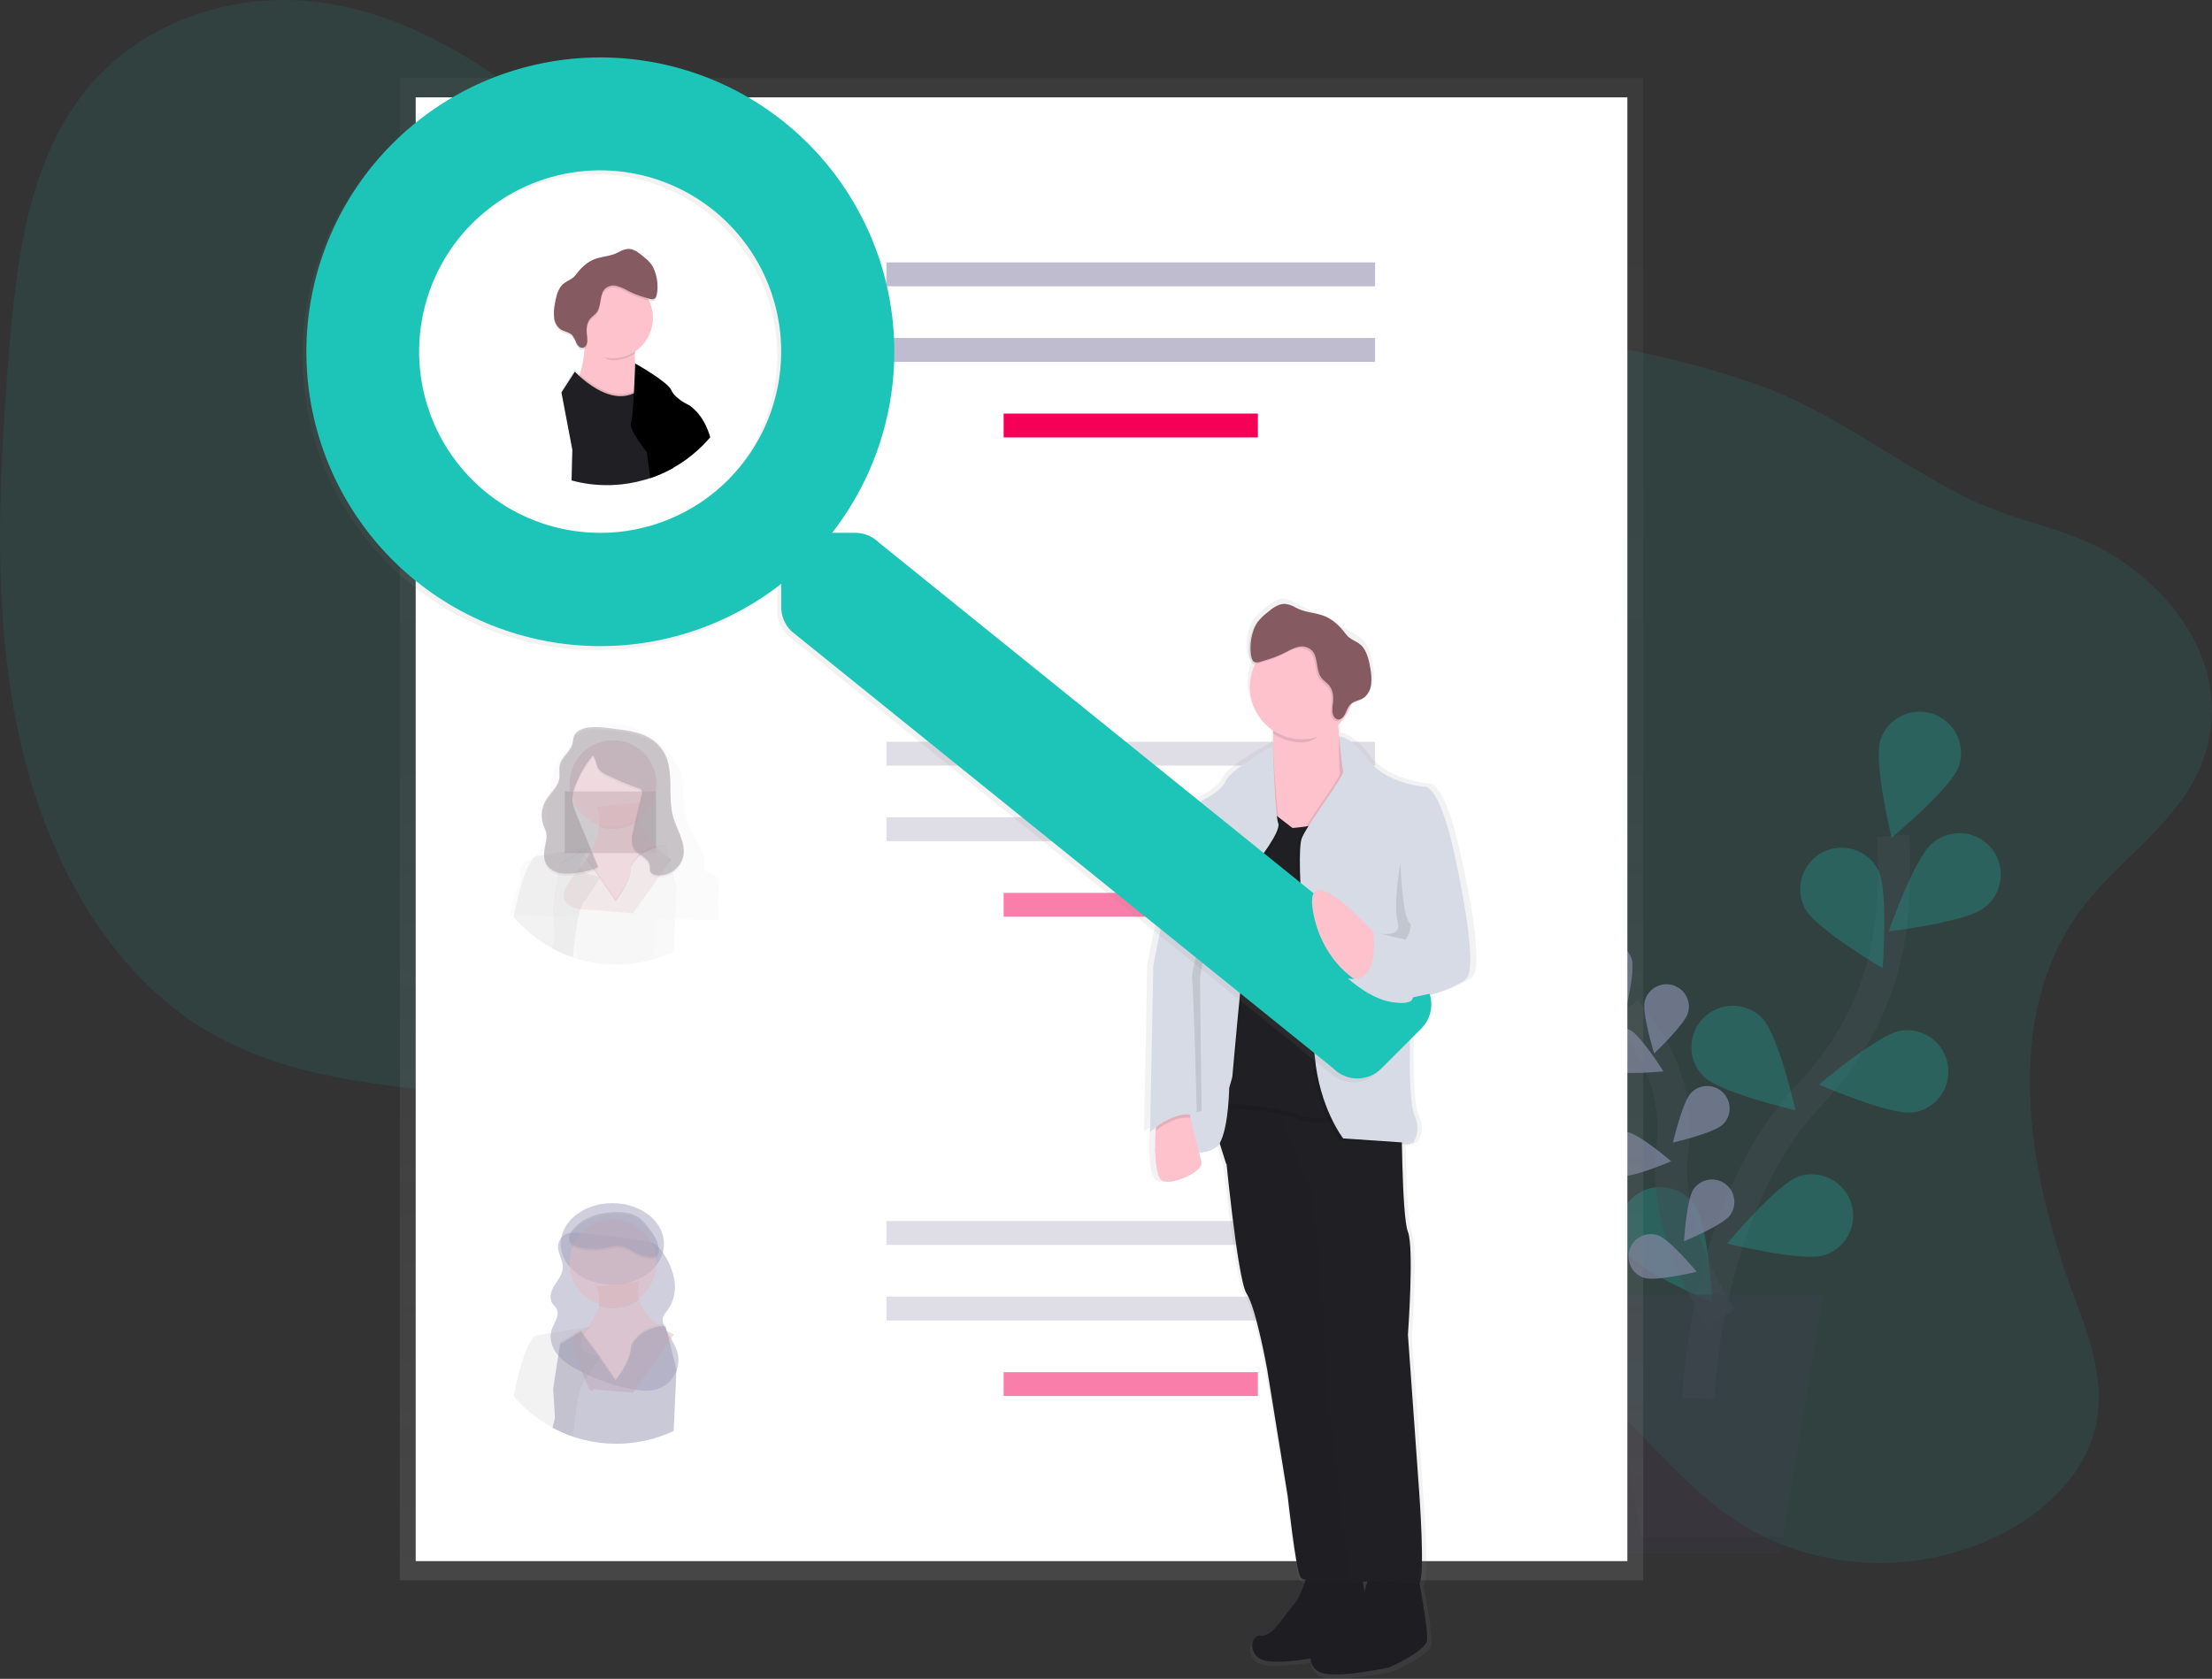 <svg width="137" height="104" viewBox="0 0 137 104" fill="none" xmlns="http://www.w3.org/2000/svg">
<rect x="0" y="0" width="137" height="104" fill="#333333" stroke="none"/>
<g clip-path="url(#clip0)">
<path opacity="0.1" d="M128.805 56.453C123.989 63.072 125.579 72.519 128.363 80.045C129.295 82.565 130.354 85.23 129.871 87.971C129.28 91.322 126.505 93.833 123.62 95.2C118.361 97.693 112.148 97.295 107.444 94.154C103.384 91.444 100.526 86.94 96.388 84.359C89.461 80.04 80.47 81.97 72.761 85.267C67.307 87.599 61.333 90.603 56.019 88.449C52.279 86.933 49.761 83.076 48.435 78.953C47.796 76.962 47.348 74.801 46.074 73.242C45.316 72.316 44.314 71.67 43.285 71.13C33.887 66.202 21.799 69.282 12.687 63.784C6.536 60.071 2.708 52.864 1.117 45.289C-0.474 37.713 -0.08 29.716 0.554 21.856C1.004 16.27 1.716 10.3 5.07 5.911C8.617 1.27 14.561 -0.575 19.877 0.152C25.193 0.879 29.959 3.836 34.128 7.366C39.343 11.769 44.141 17.297 50.627 18.969C55.044 20.107 59.738 19.302 64.33 18.946C72.007 18.352 79.656 19.035 87.259 19.808C94.537 20.547 101.866 21.373 108.759 23.796C113.637 25.511 117.503 28.753 122.096 30.968C125.089 32.412 128.382 32.747 131.199 34.612C134.676 36.91 137.818 40.98 136.798 45.865C135.835 50.509 131.364 52.941 128.805 56.453Z" fill="#1CC5B7"/>
<g opacity="0.5">
<path opacity="0.5" d="M105.184 86.641C105.184 86.641 105.59 74.597 112.096 67.791C114.827 64.935 116.621 61.308 117.096 57.383C117.318 55.52 117.369 53.641 117.249 51.768" stroke="#535461" stroke-width="2" stroke-miterlimit="10"/>
<path opacity="0.5" d="M121.325 47.458C120.879 48.803 117.157 51.893 117.157 51.893C117.157 51.893 116.016 47.185 116.462 45.841C116.567 45.521 116.735 45.226 116.955 44.971C117.175 44.716 117.443 44.507 117.744 44.356C118.045 44.205 118.372 44.114 118.708 44.09C119.043 44.066 119.38 44.108 119.7 44.214C120.019 44.32 120.314 44.488 120.569 44.708C120.823 44.928 121.032 45.197 121.183 45.498C121.334 45.799 121.424 46.127 121.448 46.463C121.473 46.799 121.431 47.136 121.325 47.456V47.458Z" fill="#1CC5B7"/>
<path opacity="0.5" d="M122.876 56.242C121.769 57.129 116.971 57.698 116.971 57.698C116.971 57.698 118.57 53.126 119.677 52.24C119.938 52.013 120.241 51.841 120.57 51.735C120.898 51.628 121.245 51.589 121.588 51.62C121.932 51.651 122.266 51.752 122.571 51.915C122.875 52.079 123.143 52.302 123.358 52.572C123.574 52.842 123.733 53.153 123.826 53.486C123.919 53.819 123.943 54.167 123.898 54.51C123.853 54.853 123.739 55.183 123.564 55.48C123.388 55.778 123.154 56.037 122.876 56.242Z" fill="#1CC5B7"/>
<path opacity="0.5" d="M118.487 68.912C117.087 69.119 112.654 67.187 112.654 67.187C112.654 67.187 116.338 64.048 117.738 63.841C118.07 63.792 118.41 63.809 118.736 63.891C119.062 63.973 119.369 64.118 119.639 64.319C119.909 64.52 120.137 64.772 120.31 65.061C120.483 65.35 120.597 65.671 120.647 66.004C120.696 66.337 120.679 66.677 120.597 67.004C120.515 67.33 120.37 67.638 120.169 67.908C119.969 68.179 119.717 68.407 119.428 68.58C119.14 68.753 118.82 68.868 118.487 68.917V68.912Z" fill="#1CC5B7"/>
<path opacity="0.5" d="M113.008 77.751C111.664 78.192 106.968 77.034 106.968 77.034C106.968 77.034 110.069 73.317 111.414 72.875C112.059 72.663 112.763 72.716 113.369 73.023C113.976 73.33 114.435 73.866 114.648 74.512C114.86 75.159 114.807 75.863 114.5 76.47C114.194 77.078 113.659 77.538 113.013 77.751H113.008Z" fill="#1CC5B7"/>
<path opacity="0.5" d="M111.777 56.263C112.431 57.52 116.601 59.98 116.601 59.98C116.601 59.98 116.98 55.151 116.327 53.894C116.172 53.595 115.959 53.33 115.701 53.113C115.444 52.896 115.146 52.733 114.825 52.631C114.505 52.53 114.167 52.493 113.832 52.522C113.497 52.551 113.171 52.647 112.872 52.802C112.574 52.958 112.309 53.17 112.093 53.428C111.876 53.686 111.713 53.984 111.612 54.306C111.511 54.627 111.474 54.965 111.503 55.301C111.532 55.636 111.627 55.963 111.782 56.262L111.777 56.263Z" fill="#1CC5B7"/>
<path opacity="0.5" d="M105.503 66.68C106.502 67.684 111.211 68.783 111.211 68.783C111.211 68.783 110.13 64.061 109.132 63.057C108.652 62.575 108.001 62.304 107.322 62.303C106.643 62.301 105.991 62.571 105.509 63.051C105.028 63.531 104.757 64.183 104.756 64.863C104.755 65.543 105.023 66.196 105.503 66.678V66.68Z" fill="#1CC5B7"/>
<path opacity="0.5" d="M100.79 77.643C101.605 78.801 106.062 80.683 106.062 80.683C106.062 80.683 105.794 75.847 104.978 74.688C104.789 74.4 104.545 74.154 104.259 73.963C103.973 73.772 103.652 73.641 103.315 73.577C102.977 73.513 102.63 73.517 102.294 73.59C101.959 73.663 101.641 73.803 101.361 74.001C101.08 74.2 100.842 74.453 100.661 74.745C100.48 75.037 100.36 75.363 100.307 75.703C100.254 76.043 100.27 76.39 100.354 76.723C100.438 77.057 100.588 77.37 100.795 77.644L100.79 77.643Z" fill="#1CC5B7"/>
<path opacity="0.5" d="M106.613 81.656C106.613 81.656 102.922 76.279 103.569 71.221C103.855 69.101 103.445 66.945 102.403 65.078C101.901 64.195 101.32 63.361 100.666 62.584" stroke="#535461" stroke-width="2" stroke-miterlimit="10"/>
<path opacity="0.5" d="M101.056 59.393C101.294 60.123 100.667 62.668 100.667 62.668C100.667 62.668 98.657 60.985 98.42 60.257C98.306 59.907 98.335 59.526 98.502 59.197C98.668 58.869 98.958 58.62 99.308 58.506C99.657 58.391 100.038 58.421 100.366 58.587C100.694 58.754 100.942 59.044 101.056 59.395V59.393Z" fill="#6C63FF"/>
<path opacity="0.5" d="M104.553 62.719C104.358 63.458 102.449 65.255 102.449 65.255C102.449 65.255 101.676 62.749 101.872 62.008C101.966 61.652 102.197 61.347 102.515 61.162C102.833 60.977 103.212 60.926 103.567 61.02C103.923 61.115 104.227 61.346 104.412 61.665C104.597 61.983 104.648 62.362 104.553 62.719Z" fill="#6C63FF"/>
<path opacity="0.5" d="M106.711 69.65C106.169 70.191 103.616 70.776 103.616 70.776C103.616 70.776 104.212 68.222 104.755 67.681C104.885 67.553 105.038 67.451 105.206 67.381C105.375 67.312 105.556 67.277 105.738 67.277C105.92 67.278 106.1 67.314 106.268 67.385C106.437 67.455 106.589 67.558 106.718 67.687C106.846 67.817 106.948 67.97 107.017 68.139C107.086 68.308 107.121 68.489 107.121 68.671C107.12 68.854 107.084 69.034 107.014 69.203C106.943 69.371 106.841 69.524 106.711 69.652V69.65Z" fill="#6C63FF"/>
<path opacity="0.5" d="M107.165 75.264C106.721 75.889 104.299 76.895 104.299 76.895C104.299 76.895 104.455 74.277 104.899 73.653C105.005 73.504 105.138 73.378 105.293 73.281C105.447 73.184 105.619 73.118 105.798 73.088C105.978 73.057 106.162 73.063 106.339 73.103C106.517 73.144 106.685 73.219 106.833 73.325C106.982 73.431 107.108 73.565 107.205 73.719C107.301 73.874 107.367 74.046 107.397 74.226C107.428 74.405 107.422 74.59 107.382 74.767C107.341 74.945 107.266 75.113 107.16 75.262L107.165 75.264Z" fill="#6C63FF"/>
<path opacity="0.5" d="M99.728 66.3C100.415 66.638 103.02 66.367 103.02 66.367C103.02 66.367 101.633 64.142 100.946 63.805C100.615 63.644 100.234 63.62 99.886 63.739C99.539 63.859 99.253 64.112 99.091 64.443C98.93 64.774 98.906 65.155 99.025 65.504C99.145 65.852 99.397 66.138 99.728 66.3Z" fill="#6C63FF"/>
<path opacity="0.5" d="M100.342 72.861C101.1 72.976 103.504 71.938 103.504 71.938C103.504 71.938 101.516 70.23 100.759 70.119C100.396 70.064 100.025 70.156 99.729 70.374C99.433 70.592 99.235 70.919 99.18 71.284C99.124 71.648 99.216 72.019 99.434 72.316C99.652 72.612 99.979 72.81 100.342 72.865V72.861Z" fill="#6C63FF"/>
<path opacity="0.5" d="M101.81 79.153C102.537 79.399 105.083 78.783 105.083 78.783C105.083 78.783 103.412 76.764 102.685 76.521C102.336 76.405 101.955 76.432 101.626 76.597C101.297 76.762 101.047 77.052 100.931 77.401C100.815 77.751 100.843 78.132 101.007 78.462C101.172 78.791 101.461 79.041 101.81 79.157V79.153Z" fill="#6C63FF"/>
<path opacity="0.5" d="M101.056 59.393C101.294 60.123 100.667 62.668 100.667 62.668C100.667 62.668 98.657 60.985 98.42 60.257C98.306 59.907 98.335 59.526 98.502 59.197C98.668 58.869 98.958 58.62 99.308 58.506C99.657 58.391 100.038 58.421 100.366 58.587C100.694 58.754 100.942 59.044 101.056 59.395V59.393Z" fill="white"/>
<path opacity="0.5" d="M104.553 62.719C104.358 63.458 102.449 65.255 102.449 65.255C102.449 65.255 101.676 62.749 101.872 62.008C101.966 61.652 102.197 61.347 102.515 61.162C102.833 60.977 103.212 60.926 103.567 61.02C103.923 61.115 104.227 61.346 104.412 61.665C104.597 61.983 104.648 62.362 104.553 62.719Z" fill="white"/>
<path opacity="0.5" d="M106.711 69.65C106.169 70.191 103.616 70.776 103.616 70.776C103.616 70.776 104.212 68.222 104.755 67.681C104.885 67.553 105.038 67.451 105.206 67.381C105.375 67.312 105.556 67.277 105.738 67.277C105.92 67.278 106.1 67.314 106.268 67.385C106.437 67.455 106.589 67.558 106.718 67.687C106.846 67.817 106.948 67.97 107.017 68.139C107.086 68.308 107.121 68.489 107.121 68.671C107.12 68.854 107.084 69.034 107.014 69.203C106.943 69.371 106.841 69.524 106.711 69.652V69.65Z" fill="white"/>
<path opacity="0.5" d="M107.165 75.264C106.721 75.889 104.299 76.895 104.299 76.895C104.299 76.895 104.455 74.277 104.899 73.653C105.005 73.504 105.138 73.378 105.293 73.281C105.447 73.184 105.619 73.118 105.798 73.088C105.978 73.057 106.162 73.063 106.339 73.103C106.517 73.144 106.685 73.219 106.833 73.325C106.982 73.431 107.108 73.565 107.205 73.719C107.301 73.874 107.367 74.046 107.397 74.226C107.428 74.405 107.422 74.59 107.382 74.767C107.341 74.945 107.266 75.113 107.16 75.262L107.165 75.264Z" fill="white"/>
<path opacity="0.5" d="M99.728 66.3C100.415 66.638 103.02 66.367 103.02 66.367C103.02 66.367 101.633 64.142 100.946 63.805C100.615 63.644 100.234 63.62 99.886 63.739C99.539 63.859 99.253 64.112 99.091 64.443C98.93 64.774 98.906 65.155 99.025 65.504C99.145 65.852 99.397 66.138 99.728 66.3Z" fill="white"/>
<path opacity="0.5" d="M100.342 72.861C101.1 72.976 103.504 71.938 103.504 71.938C103.504 71.938 101.516 70.23 100.759 70.119C100.396 70.064 100.025 70.156 99.729 70.374C99.433 70.592 99.235 70.919 99.18 71.284C99.124 71.648 99.216 72.019 99.434 72.316C99.652 72.612 99.979 72.81 100.342 72.865V72.861Z" fill="white"/>
<path opacity="0.5" d="M101.81 79.153C102.537 79.399 105.083 78.783 105.083 78.783C105.083 78.783 103.412 76.764 102.685 76.521C102.336 76.405 101.955 76.432 101.626 76.597C101.297 76.762 101.047 77.052 100.931 77.401C100.815 77.751 100.843 78.132 101.007 78.462C101.172 78.791 101.461 79.041 101.81 79.157V79.153Z" fill="white"/>
<path opacity="0.5" d="M99.784 96.235H110.282L112.907 80.202H97.16L99.784 96.235Z" fill="#474059"/>
<path opacity="0.1" d="M99.169 80.202L101.621 95.184H110.454L110.282 96.235H99.784L97.16 80.202H99.169Z" fill="black"/>
</g>
<path d="M101.774 4.841H24.762V97.895H101.774V4.841Z" fill="url(#paint0_linear)"/>
<path d="M100.79 6.031H25.746V96.708H100.79V6.031Z" fill="white"/>
<path d="M85.167 16.256H54.903V17.735H85.167V16.256Z" fill="#C0BCCF"/>
<path d="M85.167 20.938H54.903V22.417H85.167V20.938Z" fill="#C0BCCF"/>
<path d="M77.908 25.62H62.161V27.098H77.908V25.62Z" fill="#F50057"/>
<path opacity="0.5" d="M85.167 45.948H54.903V47.427H85.167V45.948Z" fill="#C0BCCF"/>
<path opacity="0.5" d="M85.167 50.63H54.903V52.108H85.167V50.63Z" fill="#C0BCCF"/>
<path opacity="0.5" d="M77.908 55.312H62.161V56.79H77.908V55.312Z" fill="#F50057"/>
<path opacity="0.5" d="M85.167 75.64H54.903V77.118H85.167V75.64Z" fill="#C0BCCF"/>
<path opacity="0.5" d="M85.167 80.322H54.903V81.8H85.167V80.322Z" fill="#C0BCCF"/>
<path opacity="0.5" d="M77.908 85.003H62.161V86.482H77.908V85.003Z" fill="#F50057"/>
<g opacity="0.5">
<path opacity="0.5" d="M44.248 54.194L43.613 53.908C43.623 53.812 43.627 53.715 43.625 53.618C43.63 53.536 43.63 53.453 43.625 53.371C43.563 52.723 43.151 52.159 42.859 51.566C42.592 51.025 42.422 50.441 42.358 49.842C42.281 49.102 42.358 48.336 42.088 47.641C41.867 47.081 41.432 46.612 40.966 46.198C40.442 45.707 39.831 45.318 39.163 45.054C38.482 44.807 37.698 44.745 37.017 44.996C36.401 45.223 35.928 45.675 35.47 46.115C35.138 46.408 34.844 46.742 34.597 47.11C34.318 47.568 34.198 48.096 34.105 48.616C33.958 49.448 33.857 50.288 33.802 51.131C33.754 51.835 33.679 52.633 33.079 53.065C32.786 53.275 32.374 53.393 32.24 53.712C32.202 53.808 32.186 53.912 32.195 54.014C32.192 54.1 32.198 54.185 32.214 54.269C32.222 54.319 32.232 54.367 32.245 54.416C32.072 54.845 31.928 55.284 31.811 55.732C31.722 56.064 31.639 56.391 31.565 56.708H31.765H31.87L33.017 56.735H33.033L34.263 56.763H34.27L35.416 56.79H35.444L35.775 56.813H35.884L40.469 56.919H40.493L40.798 56.927H40.905L41.823 56.948L43.176 56.979H43.186L44.205 57.003H44.313H44.522L44.468 55.934C44.692 54.297 44.248 54.194 44.248 54.194ZM39.097 54.064C39.097 54.97 38.127 56.081 38.127 56.081L37.152 54.75L37.188 54.698L38.127 55.979C38.127 55.979 39.097 54.871 39.097 53.963C39.12 53.916 39.145 53.872 39.174 53.83L39.197 53.898C39.159 53.951 39.126 54.006 39.097 54.064ZM40.588 57.622C40.588 57.576 40.588 57.529 40.579 57.484C40.571 57.438 40.572 57.398 40.566 57.353C40.56 57.309 40.555 57.266 40.549 57.221C40.542 57.177 40.534 57.134 40.525 57.09C40.517 57.045 40.508 57.002 40.498 56.958C40.498 56.943 40.492 56.929 40.488 56.913C40.475 56.855 40.46 56.797 40.444 56.74C40.428 56.682 40.418 56.646 40.403 56.6C40.403 56.579 40.391 56.559 40.384 56.539C40.376 56.519 40.363 56.472 40.352 56.439L40.33 56.375C40.32 56.347 40.31 56.317 40.299 56.289C40.28 56.237 40.261 56.186 40.241 56.135C40.221 56.083 40.2 56.032 40.179 55.982C40.138 55.878 40.092 55.776 40.047 55.673C39.868 55.273 39.668 54.88 39.483 54.491C39.384 54.287 39.296 54.078 39.22 53.865L39.197 53.896C39.159 53.949 39.126 54.005 39.097 54.062C39.097 54.969 38.127 56.079 38.127 56.079L37.152 54.749L36.298 55.981C36.175 56.042 36.052 56.252 35.956 56.55C35.929 56.63 35.903 56.719 35.879 56.811C35.861 56.874 35.845 56.934 35.831 57.005C35.822 57.038 35.815 57.071 35.807 57.105L35.785 57.21V57.226C35.77 57.298 35.756 57.372 35.742 57.447C35.728 57.522 35.713 57.608 35.699 57.693C35.689 57.747 35.681 57.8 35.673 57.852C35.656 57.954 35.641 58.058 35.626 58.161C35.618 58.222 35.609 58.285 35.602 58.34L35.572 58.569C35.635 58.758 35.705 58.939 35.778 59.129C35.824 59.228 35.851 59.336 35.858 59.445C37.371 59.849 38.964 59.849 40.477 59.445C40.477 59.441 40.477 59.438 40.477 59.434C40.455 59.331 40.445 59.225 40.448 59.12C40.473 58.824 40.514 58.529 40.571 58.238C40.589 58.094 40.597 57.949 40.594 57.804V57.752C40.59 57.706 40.589 57.664 40.588 57.623V57.622ZM40.588 57.622C40.588 57.576 40.588 57.529 40.579 57.484C40.571 57.438 40.572 57.398 40.566 57.353C40.56 57.309 40.555 57.266 40.549 57.221C40.542 57.177 40.534 57.134 40.525 57.09C40.517 57.045 40.508 57.002 40.498 56.958C40.498 56.943 40.492 56.929 40.488 56.913C40.475 56.855 40.46 56.797 40.444 56.74C40.428 56.682 40.418 56.646 40.403 56.6C40.403 56.579 40.391 56.559 40.384 56.539C40.376 56.519 40.363 56.472 40.352 56.439L40.33 56.375C40.32 56.347 40.31 56.317 40.299 56.289C40.28 56.237 40.261 56.186 40.241 56.135C40.221 56.083 40.2 56.032 40.179 55.982C40.138 55.878 40.092 55.776 40.047 55.673C39.868 55.273 39.668 54.88 39.483 54.491C39.384 54.287 39.296 54.078 39.22 53.865L39.197 53.896C39.159 53.949 39.126 54.005 39.097 54.062C39.097 54.969 38.127 56.079 38.127 56.079L37.152 54.749L36.298 55.981C36.175 56.042 36.052 56.252 35.956 56.55C35.929 56.63 35.903 56.719 35.879 56.811C35.861 56.874 35.845 56.934 35.831 57.005C35.822 57.038 35.815 57.071 35.807 57.105L35.785 57.21V57.226C35.77 57.298 35.756 57.372 35.742 57.447C35.728 57.522 35.713 57.608 35.699 57.693C35.689 57.747 35.681 57.8 35.673 57.852C35.656 57.954 35.641 58.058 35.626 58.161C35.618 58.222 35.609 58.285 35.602 58.34L35.572 58.569C35.635 58.758 35.705 58.939 35.778 59.129C35.824 59.228 35.851 59.336 35.858 59.445C37.371 59.849 38.964 59.849 40.477 59.445C40.477 59.441 40.477 59.438 40.477 59.434C40.455 59.331 40.445 59.225 40.448 59.12C40.473 58.824 40.514 58.529 40.571 58.238C40.589 58.094 40.597 57.949 40.594 57.804V57.752C40.59 57.706 40.589 57.664 40.588 57.623V57.622ZM40.588 57.622C40.588 57.576 40.588 57.529 40.579 57.484C40.571 57.438 40.572 57.398 40.566 57.353C40.56 57.309 40.555 57.266 40.549 57.221C40.542 57.177 40.534 57.134 40.525 57.09C40.517 57.045 40.508 57.002 40.498 56.958C40.498 56.943 40.492 56.929 40.488 56.913C40.475 56.855 40.46 56.797 40.444 56.74C40.428 56.682 40.418 56.646 40.403 56.6C40.403 56.579 40.391 56.559 40.384 56.539C40.376 56.519 40.363 56.472 40.352 56.439L40.33 56.375C40.32 56.347 40.31 56.317 40.299 56.289C40.28 56.237 40.261 56.186 40.241 56.135C40.221 56.083 40.2 56.032 40.179 55.982C40.138 55.878 40.092 55.776 40.047 55.673C39.868 55.273 39.668 54.88 39.483 54.491C39.384 54.287 39.296 54.078 39.22 53.865L39.197 53.896C39.159 53.949 39.126 54.005 39.097 54.062C39.097 54.969 38.127 56.079 38.127 56.079L37.152 54.749L36.298 55.981C36.175 56.042 36.052 56.252 35.956 56.55C35.929 56.63 35.903 56.719 35.879 56.811C35.861 56.874 35.845 56.934 35.831 57.005C35.822 57.038 35.815 57.071 35.807 57.105L35.785 57.21V57.226C35.77 57.298 35.756 57.372 35.742 57.447C35.728 57.522 35.713 57.608 35.699 57.693C35.689 57.747 35.681 57.8 35.673 57.852C35.656 57.954 35.641 58.058 35.626 58.161C35.618 58.222 35.609 58.285 35.602 58.34L35.572 58.569C35.635 58.758 35.705 58.939 35.778 59.129C35.824 59.228 35.851 59.336 35.858 59.445C37.371 59.849 38.964 59.849 40.477 59.445C40.477 59.441 40.477 59.438 40.477 59.434C40.455 59.331 40.445 59.225 40.448 59.12C40.473 58.824 40.514 58.529 40.571 58.238C40.589 58.094 40.597 57.949 40.594 57.804V57.752C40.59 57.706 40.589 57.664 40.588 57.623V57.622ZM40.588 57.622C40.588 57.576 40.588 57.529 40.579 57.484C40.571 57.438 40.572 57.398 40.566 57.353C40.56 57.309 40.555 57.266 40.549 57.221C40.542 57.177 40.534 57.134 40.525 57.09C40.517 57.045 40.508 57.002 40.498 56.958C40.498 56.943 40.492 56.929 40.488 56.913C40.475 56.855 40.46 56.797 40.444 56.74C40.428 56.682 40.418 56.646 40.403 56.6C40.403 56.579 40.391 56.559 40.384 56.539C40.376 56.519 40.363 56.472 40.352 56.439L40.33 56.375C40.32 56.347 40.31 56.317 40.299 56.289C40.28 56.237 40.261 56.186 40.241 56.135C40.221 56.083 40.2 56.032 40.179 55.982C40.138 55.878 40.092 55.776 40.047 55.673C39.868 55.273 39.668 54.88 39.483 54.491C39.384 54.287 39.296 54.078 39.22 53.865L39.197 53.896C39.159 53.949 39.126 54.005 39.097 54.062C39.097 54.969 38.127 56.079 38.127 56.079L37.152 54.749L36.298 55.981C36.175 56.042 36.052 56.252 35.956 56.55C35.929 56.63 35.903 56.719 35.879 56.811C35.861 56.874 35.845 56.934 35.831 57.005C35.822 57.038 35.815 57.071 35.807 57.105L35.785 57.21V57.226C35.77 57.298 35.756 57.372 35.742 57.447C35.728 57.522 35.713 57.608 35.699 57.693C35.689 57.747 35.681 57.8 35.673 57.852C35.656 57.954 35.641 58.058 35.626 58.161C35.618 58.222 35.609 58.285 35.602 58.34L35.572 58.569C35.635 58.758 35.705 58.939 35.778 59.129C35.824 59.228 35.851 59.336 35.858 59.445C37.371 59.849 38.964 59.849 40.477 59.445C40.477 59.441 40.477 59.438 40.477 59.434C40.455 59.331 40.445 59.225 40.448 59.12C40.473 58.824 40.514 58.529 40.571 58.238C40.589 58.094 40.597 57.949 40.594 57.804V57.752C40.59 57.706 40.589 57.664 40.588 57.623V57.622Z" fill="url(#paint1_linear)"/>
<path opacity="0.5" d="M40.632 49.028H34.973V52.848H40.632V49.028Z" fill="#493545"/>
<path opacity="0.5" d="M41.572 53.241L39.204 56.582L36.729 56.366C36.729 56.366 33.499 56.581 35.652 54.103C36.687 52.912 37.025 51.919 37.098 51.21C37.176 50.444 36.944 50.008 36.944 50.008L39.634 49.685C39.513 50.048 39.498 50.438 39.59 50.81C39.927 52.209 41.572 53.241 41.572 53.241Z" fill="#C77485"/>
<path opacity="0.1" d="M39.589 50.806C39.238 51.072 38.827 51.248 38.392 51.318C37.958 51.388 37.513 51.35 37.096 51.208C37.175 50.441 36.942 50.005 36.942 50.005L39.633 49.683C39.512 50.045 39.496 50.435 39.589 50.806Z" fill="black"/>
<path opacity="0.5" d="M37.967 51.245C39.453 51.245 40.657 50.038 40.657 48.55C40.657 47.062 39.453 45.856 37.967 45.856C36.481 45.856 35.276 47.062 35.276 48.55C35.276 50.038 36.481 51.245 37.967 51.245Z" fill="#C77485"/>
<path opacity="0.1" d="M41.474 53.379L41.411 53.132L41.357 52.915L41.277 52.595L41.262 52.536L41.25 52.487C41.25 52.487 41.314 52.293 40.892 52.356L40.813 52.37C40.747 52.383 40.669 52.402 40.581 52.426L40.501 52.451L40.395 52.484C40.06 52.593 39.754 52.778 39.502 53.024C39.388 53.132 39.288 53.254 39.203 53.386C39.194 53.398 39.188 53.409 39.181 53.419C39.151 53.465 39.126 53.513 39.103 53.562C39.103 54.533 38.134 55.718 38.134 55.718L37.188 54.349L37.169 54.322L36.944 53.995L36.864 53.889L36.837 53.852L36.345 53.19L36.222 53.025L36.181 52.97L36.121 52.889L35.98 52.701L35.426 53.025L34.688 53.456L34.257 56.259V56.337L34.271 56.568L34.361 58.091V58.112L34.203 58.743L34.227 58.755C34.598 58.956 34.985 59.127 35.383 59.268L35.487 59.305C35.611 59.345 35.726 59.382 35.847 59.418C35.851 59.436 35.855 59.455 35.857 59.474C35.857 59.456 35.857 59.438 35.857 59.42C37.366 59.852 38.967 59.852 40.476 59.42L40.504 59.412C40.575 59.392 40.646 59.371 40.715 59.348L40.827 59.312C41.13 59.21 41.428 59.091 41.717 58.955L41.821 56.749L41.895 55.159V55.068L41.474 53.379Z" fill="black"/>
<path opacity="0.5" d="M40.587 57.475C40.587 57.426 40.587 57.377 40.579 57.327C40.57 57.278 40.571 57.235 40.565 57.188C40.559 57.141 40.554 57.094 40.548 57.048C40.542 57.001 40.533 56.954 40.525 56.907C40.516 56.86 40.507 56.813 40.498 56.767C40.498 56.751 40.491 56.736 40.488 56.72C40.474 56.658 40.459 56.597 40.443 56.534C40.427 56.471 40.418 56.434 40.403 56.385C40.403 56.363 40.391 56.34 40.383 56.319C40.376 56.298 40.362 56.248 40.351 56.212L40.329 56.143C40.319 56.112 40.309 56.082 40.298 56.051C40.28 55.995 40.26 55.941 40.24 55.886C40.221 55.83 40.2 55.776 40.179 55.722C40.137 55.611 40.092 55.501 40.046 55.392C39.868 54.965 39.667 54.545 39.483 54.129C39.383 53.911 39.295 53.687 39.219 53.46L39.196 53.493C39.158 53.55 39.125 53.609 39.096 53.671C39.096 54.64 38.127 55.827 38.127 55.827L37.151 54.404L36.297 55.718C36.175 55.783 36.051 56.008 35.956 56.327C35.928 56.413 35.903 56.507 35.878 56.606C35.861 56.673 35.845 56.743 35.83 56.813C35.821 56.849 35.814 56.885 35.807 56.922L35.785 57.034V57.051C35.77 57.128 35.755 57.206 35.741 57.287C35.728 57.367 35.712 57.459 35.698 57.547C35.688 57.603 35.68 57.66 35.673 57.717C35.655 57.826 35.641 57.937 35.626 58.047C35.617 58.111 35.609 58.17 35.601 58.238L35.572 58.484C35.634 58.686 35.705 58.886 35.777 59.082C35.824 59.189 35.851 59.304 35.857 59.42C37.367 59.852 38.967 59.852 40.477 59.42C40.476 59.416 40.476 59.412 40.477 59.408C40.454 59.298 40.444 59.185 40.447 59.072C40.472 58.756 40.513 58.441 40.57 58.129C40.588 57.976 40.596 57.821 40.593 57.666V57.611C40.59 57.564 40.589 57.52 40.587 57.475ZM40.587 57.475C40.587 57.426 40.587 57.377 40.579 57.327C40.57 57.278 40.571 57.235 40.565 57.188C40.559 57.141 40.554 57.094 40.548 57.048C40.542 57.001 40.533 56.954 40.525 56.907C40.516 56.86 40.507 56.813 40.498 56.767C40.498 56.751 40.491 56.736 40.488 56.72C40.474 56.658 40.459 56.597 40.443 56.534C40.427 56.471 40.418 56.434 40.403 56.385C40.403 56.363 40.391 56.34 40.383 56.319C40.376 56.298 40.362 56.248 40.351 56.212L40.329 56.143C40.319 56.112 40.309 56.082 40.298 56.051C40.28 55.995 40.26 55.941 40.24 55.886C40.221 55.83 40.2 55.776 40.179 55.722C40.137 55.611 40.092 55.501 40.046 55.392C39.868 54.965 39.667 54.545 39.483 54.129C39.383 53.911 39.295 53.687 39.219 53.46L39.196 53.493C39.158 53.55 39.125 53.609 39.096 53.671C39.096 54.64 38.127 55.827 38.127 55.827L37.151 54.404L36.297 55.718C36.175 55.783 36.051 56.008 35.956 56.327C35.928 56.413 35.903 56.507 35.878 56.606C35.861 56.673 35.845 56.743 35.83 56.813C35.821 56.849 35.814 56.885 35.807 56.922L35.785 57.034V57.051C35.77 57.128 35.755 57.206 35.741 57.287C35.728 57.367 35.712 57.459 35.698 57.547C35.688 57.603 35.68 57.66 35.673 57.717C35.655 57.826 35.641 57.937 35.626 58.047C35.617 58.111 35.609 58.17 35.601 58.238L35.572 58.484C35.634 58.686 35.705 58.886 35.777 59.082C35.824 59.189 35.851 59.304 35.857 59.42C37.367 59.852 38.967 59.852 40.477 59.42C40.476 59.416 40.476 59.412 40.477 59.408C40.454 59.298 40.444 59.185 40.447 59.072C40.472 58.756 40.513 58.441 40.57 58.129C40.588 57.976 40.596 57.821 40.593 57.666V57.611C40.59 57.564 40.589 57.52 40.587 57.475ZM40.587 57.475C40.587 57.426 40.587 57.377 40.579 57.327C40.57 57.278 40.571 57.235 40.565 57.188C40.559 57.141 40.554 57.094 40.548 57.048C40.542 57.001 40.533 56.954 40.525 56.907C40.516 56.86 40.507 56.813 40.498 56.767C40.498 56.751 40.491 56.736 40.488 56.72C40.474 56.658 40.459 56.597 40.443 56.534C40.427 56.471 40.418 56.434 40.403 56.385C40.403 56.363 40.391 56.34 40.383 56.319C40.376 56.298 40.362 56.248 40.351 56.212L40.329 56.143C40.319 56.112 40.309 56.082 40.298 56.051C40.28 55.995 40.26 55.941 40.24 55.886C40.221 55.83 40.2 55.776 40.179 55.722C40.137 55.611 40.092 55.501 40.046 55.392C39.868 54.965 39.667 54.545 39.483 54.129C39.383 53.911 39.295 53.687 39.219 53.46L39.196 53.493C39.158 53.55 39.125 53.609 39.096 53.671C39.096 54.64 38.127 55.827 38.127 55.827L37.151 54.404L36.297 55.718C36.175 55.783 36.051 56.008 35.956 56.327C35.928 56.413 35.903 56.507 35.878 56.606C35.861 56.673 35.845 56.743 35.83 56.813C35.821 56.849 35.814 56.885 35.807 56.922L35.785 57.034V57.051C35.77 57.128 35.755 57.206 35.741 57.287C35.728 57.367 35.712 57.459 35.698 57.547C35.688 57.603 35.68 57.66 35.673 57.717C35.655 57.826 35.641 57.937 35.626 58.047C35.617 58.111 35.609 58.17 35.601 58.238L35.572 58.484C35.634 58.686 35.705 58.886 35.777 59.082C35.824 59.189 35.851 59.304 35.857 59.42C37.367 59.852 38.967 59.852 40.477 59.42C40.476 59.416 40.476 59.412 40.477 59.408C40.454 59.298 40.444 59.185 40.447 59.072C40.472 58.756 40.513 58.441 40.57 58.129C40.588 57.976 40.596 57.821 40.593 57.666V57.611C40.59 57.564 40.589 57.52 40.587 57.475ZM41.891 55.163L41.452 53.407L41.377 53.106L41.356 53.024L41.249 52.595C41.249 52.591 41.249 52.588 41.249 52.584C41.252 52.565 41.249 52.546 41.241 52.529C41.225 52.496 41.184 52.463 41.089 52.455C41.053 52.452 41.017 52.452 40.981 52.455C40.874 52.465 40.768 52.485 40.665 52.514C40.614 52.527 40.56 52.542 40.502 52.561L40.397 52.594H40.387C40.103 52.687 39.84 52.833 39.612 53.025C39.461 53.151 39.328 53.298 39.218 53.461L39.195 53.494C39.157 53.551 39.124 53.61 39.095 53.672C39.095 54.641 38.126 55.828 38.126 55.828L37.15 54.405L37.095 54.325L37.085 54.311L36.943 54.103L36.836 53.96L36.808 53.923L36.304 53.249L36.144 53.031V53.024L36.088 52.949L35.983 52.808L35.614 53.024L34.691 53.562L34.265 56.336V56.365L34.278 56.567L34.368 58.111V58.198L34.23 58.754C34.601 58.955 34.988 59.126 35.386 59.267L35.49 59.303C35.614 59.344 35.729 59.381 35.85 59.417C35.854 59.435 35.858 59.453 35.86 59.472C35.86 59.455 35.86 59.437 35.86 59.419C37.369 59.851 38.969 59.851 40.479 59.419L40.507 59.411C40.578 59.391 40.649 59.37 40.718 59.347L40.83 59.311C41.133 59.209 41.431 59.09 41.72 58.953L41.822 56.751L41.896 55.177L41.891 55.163ZM35.841 59.417C35.846 59.435 35.849 59.453 35.851 59.472C35.851 59.455 35.851 59.437 35.851 59.419L35.841 59.417ZM40.587 57.475C40.587 57.426 40.587 57.377 40.579 57.327C40.57 57.278 40.571 57.235 40.565 57.188C40.559 57.141 40.554 57.094 40.548 57.048C40.542 57.001 40.533 56.954 40.525 56.907C40.516 56.86 40.507 56.813 40.498 56.767C40.498 56.751 40.491 56.736 40.488 56.72C40.474 56.658 40.459 56.597 40.443 56.534C40.427 56.471 40.418 56.434 40.403 56.385C40.403 56.363 40.391 56.34 40.383 56.319C40.376 56.298 40.362 56.248 40.351 56.212L40.329 56.143C40.319 56.112 40.309 56.082 40.298 56.051C40.28 55.995 40.26 55.941 40.24 55.886C40.221 55.83 40.2 55.776 40.179 55.722C40.137 55.611 40.092 55.501 40.046 55.392C39.868 54.965 39.667 54.545 39.483 54.129C39.383 53.911 39.295 53.687 39.219 53.46L39.196 53.493C39.158 53.55 39.125 53.609 39.096 53.671C39.096 54.64 38.127 55.827 38.127 55.827L37.151 54.404L36.297 55.718C36.175 55.783 36.051 56.008 35.956 56.327C35.928 56.413 35.903 56.507 35.878 56.606C35.861 56.673 35.845 56.743 35.83 56.813C35.821 56.849 35.814 56.885 35.807 56.922L35.785 57.034V57.051C35.77 57.128 35.755 57.206 35.741 57.287C35.728 57.367 35.712 57.459 35.698 57.547C35.688 57.603 35.68 57.66 35.673 57.717C35.655 57.826 35.641 57.937 35.626 58.047C35.617 58.111 35.609 58.17 35.601 58.238L35.572 58.484C35.634 58.686 35.705 58.886 35.777 59.082C35.824 59.189 35.851 59.304 35.857 59.42C37.367 59.852 38.967 59.852 40.477 59.42C40.476 59.416 40.476 59.412 40.477 59.408C40.454 59.298 40.444 59.185 40.447 59.072C40.472 58.756 40.513 58.441 40.57 58.129C40.588 57.976 40.596 57.821 40.593 57.666V57.611C40.59 57.564 40.589 57.52 40.587 57.475ZM40.587 57.475C40.587 57.426 40.587 57.377 40.579 57.327C40.57 57.278 40.571 57.235 40.565 57.188C40.559 57.141 40.554 57.094 40.548 57.048C40.542 57.001 40.533 56.954 40.525 56.907C40.516 56.86 40.507 56.813 40.498 56.767C40.498 56.751 40.491 56.736 40.488 56.72C40.474 56.658 40.459 56.597 40.443 56.534C40.427 56.471 40.418 56.434 40.403 56.385C40.403 56.363 40.391 56.34 40.383 56.319C40.376 56.298 40.362 56.248 40.351 56.212L40.329 56.143C40.319 56.112 40.309 56.082 40.298 56.051C40.28 55.995 40.26 55.941 40.24 55.886C40.221 55.83 40.2 55.776 40.179 55.722C40.137 55.611 40.092 55.501 40.046 55.392C39.868 54.965 39.667 54.545 39.483 54.129C39.383 53.911 39.295 53.687 39.219 53.46L39.196 53.493C39.158 53.55 39.125 53.609 39.096 53.671C39.096 54.64 38.127 55.827 38.127 55.827L37.151 54.404L36.297 55.718C36.175 55.783 36.051 56.008 35.956 56.327C35.928 56.413 35.903 56.507 35.878 56.606C35.861 56.673 35.845 56.743 35.83 56.813C35.821 56.849 35.814 56.885 35.807 56.922L35.785 57.034V57.051C35.77 57.128 35.755 57.206 35.741 57.287C35.728 57.367 35.712 57.459 35.698 57.547C35.688 57.603 35.68 57.66 35.673 57.717C35.655 57.826 35.641 57.937 35.626 58.047C35.617 58.111 35.609 58.17 35.601 58.238L35.572 58.484C35.634 58.686 35.705 58.886 35.777 59.082C35.824 59.189 35.851 59.304 35.857 59.42C37.367 59.852 38.967 59.852 40.477 59.42C40.476 59.416 40.476 59.412 40.477 59.408C40.454 59.298 40.444 59.185 40.447 59.072C40.472 58.756 40.513 58.441 40.57 58.129C40.588 57.976 40.596 57.821 40.593 57.666V57.611C40.59 57.564 40.589 57.52 40.587 57.475ZM40.587 57.475C40.587 57.426 40.587 57.377 40.579 57.327C40.57 57.278 40.571 57.235 40.565 57.188C40.559 57.141 40.554 57.094 40.548 57.048C40.542 57.001 40.533 56.954 40.525 56.907C40.516 56.86 40.507 56.813 40.498 56.767C40.498 56.751 40.491 56.736 40.488 56.72C40.474 56.658 40.459 56.597 40.443 56.534C40.427 56.471 40.418 56.434 40.403 56.385C40.403 56.363 40.391 56.34 40.383 56.319C40.376 56.298 40.362 56.248 40.351 56.212L40.329 56.143C40.319 56.112 40.309 56.082 40.298 56.051C40.28 55.995 40.26 55.941 40.24 55.886C40.221 55.83 40.2 55.776 40.179 55.722C40.137 55.611 40.092 55.501 40.046 55.392C39.868 54.965 39.667 54.545 39.483 54.129C39.383 53.911 39.295 53.687 39.219 53.46L39.196 53.493C39.158 53.55 39.125 53.609 39.096 53.671C39.096 54.64 38.127 55.827 38.127 55.827L37.151 54.404L36.297 55.718C36.175 55.783 36.051 56.008 35.956 56.327C35.928 56.413 35.903 56.507 35.878 56.606C35.861 56.673 35.845 56.743 35.83 56.813C35.821 56.849 35.814 56.885 35.807 56.922L35.785 57.034V57.051C35.77 57.128 35.755 57.206 35.741 57.287C35.728 57.367 35.712 57.459 35.698 57.547C35.688 57.603 35.68 57.66 35.673 57.717C35.655 57.826 35.641 57.937 35.626 58.047C35.617 58.111 35.609 58.17 35.601 58.238L35.572 58.484C35.634 58.686 35.705 58.886 35.777 59.082C35.824 59.189 35.851 59.304 35.857 59.42C37.367 59.852 38.967 59.852 40.477 59.42C40.476 59.416 40.476 59.412 40.477 59.408C40.454 59.298 40.444 59.185 40.447 59.072C40.472 58.756 40.513 58.441 40.57 58.129C40.588 57.976 40.596 57.821 40.593 57.666V57.611C40.59 57.564 40.589 57.52 40.587 57.475ZM40.587 57.475C40.587 57.426 40.587 57.377 40.579 57.327C40.57 57.278 40.571 57.235 40.565 57.188C40.559 57.141 40.554 57.094 40.548 57.048C40.542 57.001 40.533 56.954 40.525 56.907C40.516 56.86 40.507 56.813 40.498 56.767C40.498 56.751 40.491 56.736 40.488 56.72C40.474 56.658 40.459 56.597 40.443 56.534C40.427 56.471 40.418 56.434 40.403 56.385C40.403 56.363 40.391 56.34 40.383 56.319C40.376 56.298 40.362 56.248 40.351 56.212L40.329 56.143C40.319 56.112 40.309 56.082 40.298 56.051C40.28 55.995 40.26 55.941 40.24 55.886C40.221 55.83 40.2 55.776 40.179 55.722C40.137 55.611 40.092 55.501 40.046 55.392C39.868 54.965 39.667 54.545 39.483 54.129C39.383 53.911 39.295 53.687 39.219 53.46L39.196 53.493C39.158 53.55 39.125 53.609 39.096 53.671C39.096 54.64 38.127 55.827 38.127 55.827L37.151 54.404L36.297 55.718C36.175 55.783 36.051 56.008 35.956 56.327C35.928 56.413 35.903 56.507 35.878 56.606C35.861 56.673 35.845 56.743 35.83 56.813C35.821 56.849 35.814 56.885 35.807 56.922L35.785 57.034V57.051C35.77 57.128 35.755 57.206 35.741 57.287C35.728 57.367 35.712 57.459 35.698 57.547C35.688 57.603 35.68 57.66 35.673 57.717C35.655 57.826 35.641 57.937 35.626 58.047C35.617 58.111 35.609 58.17 35.601 58.238L35.572 58.484C35.634 58.686 35.705 58.886 35.777 59.082C35.824 59.189 35.851 59.304 35.857 59.42C37.367 59.852 38.967 59.852 40.477 59.42C40.476 59.416 40.476 59.412 40.477 59.408C40.454 59.298 40.444 59.185 40.447 59.072C40.472 58.756 40.513 58.441 40.57 58.129C40.588 57.976 40.596 57.821 40.593 57.666V57.611C40.59 57.564 40.589 57.52 40.587 57.475ZM40.587 57.475C40.587 57.426 40.587 57.377 40.579 57.327C40.57 57.278 40.571 57.235 40.565 57.188C40.559 57.141 40.554 57.094 40.548 57.048C40.542 57.001 40.533 56.954 40.525 56.907C40.516 56.86 40.507 56.813 40.498 56.767C40.498 56.751 40.491 56.736 40.488 56.72C40.474 56.658 40.459 56.597 40.443 56.534C40.427 56.471 40.418 56.434 40.403 56.385C40.403 56.363 40.391 56.34 40.383 56.319C40.376 56.298 40.362 56.248 40.351 56.212L40.329 56.143C40.319 56.112 40.309 56.082 40.298 56.051C40.28 55.995 40.26 55.941 40.24 55.886C40.221 55.83 40.2 55.776 40.179 55.722C40.137 55.611 40.092 55.501 40.046 55.392C39.868 54.965 39.667 54.545 39.483 54.129C39.383 53.911 39.295 53.687 39.219 53.46L39.196 53.493C39.158 53.55 39.125 53.609 39.096 53.671C39.096 54.64 38.127 55.827 38.127 55.827L37.151 54.404L36.297 55.718C36.175 55.783 36.051 56.008 35.956 56.327C35.928 56.413 35.903 56.507 35.878 56.606C35.861 56.673 35.845 56.743 35.83 56.813C35.821 56.849 35.814 56.885 35.807 56.922L35.785 57.034V57.051C35.77 57.128 35.755 57.206 35.741 57.287C35.728 57.367 35.712 57.459 35.698 57.547C35.688 57.603 35.68 57.66 35.673 57.717C35.655 57.826 35.641 57.937 35.626 58.047C35.617 58.111 35.609 58.17 35.601 58.238L35.572 58.484C35.634 58.686 35.705 58.886 35.777 59.082C35.824 59.189 35.851 59.304 35.857 59.42C37.367 59.852 38.967 59.852 40.477 59.42C40.476 59.416 40.476 59.412 40.477 59.408C40.454 59.298 40.444 59.185 40.447 59.072C40.472 58.756 40.513 58.441 40.57 58.129C40.588 57.976 40.596 57.821 40.593 57.666V57.611C40.59 57.564 40.589 57.52 40.587 57.475ZM40.587 57.475C40.587 57.426 40.587 57.377 40.579 57.327C40.57 57.278 40.571 57.235 40.565 57.188C40.559 57.141 40.554 57.094 40.548 57.048C40.542 57.001 40.533 56.954 40.525 56.907C40.516 56.86 40.507 56.813 40.498 56.767C40.498 56.751 40.491 56.736 40.488 56.72C40.474 56.658 40.459 56.597 40.443 56.534C40.427 56.471 40.418 56.434 40.403 56.385C40.403 56.363 40.391 56.34 40.383 56.319C40.376 56.298 40.362 56.248 40.351 56.212L40.329 56.143C40.319 56.112 40.309 56.082 40.298 56.051C40.28 55.995 40.26 55.941 40.24 55.886C40.221 55.83 40.2 55.776 40.179 55.722C40.137 55.611 40.092 55.501 40.046 55.392C39.868 54.965 39.667 54.545 39.483 54.129C39.383 53.911 39.295 53.687 39.219 53.46L39.196 53.493C39.158 53.55 39.125 53.609 39.096 53.671C39.096 54.64 38.127 55.827 38.127 55.827L37.151 54.404L36.297 55.718C36.175 55.783 36.051 56.008 35.956 56.327C35.928 56.413 35.903 56.507 35.878 56.606C35.861 56.673 35.845 56.743 35.83 56.813C35.821 56.849 35.814 56.885 35.807 56.922L35.785 57.034V57.051C35.77 57.128 35.755 57.206 35.741 57.287C35.728 57.367 35.712 57.459 35.698 57.547C35.688 57.603 35.68 57.66 35.673 57.717C35.655 57.826 35.641 57.937 35.626 58.047C35.617 58.111 35.609 58.17 35.601 58.238L35.572 58.484C35.634 58.686 35.705 58.886 35.777 59.082C35.824 59.189 35.851 59.304 35.857 59.42C37.367 59.852 38.967 59.852 40.477 59.42C40.476 59.416 40.476 59.412 40.477 59.408C40.454 59.298 40.444 59.185 40.447 59.072C40.472 58.756 40.513 58.441 40.57 58.129C40.588 57.976 40.596 57.821 40.593 57.666V57.611C40.59 57.564 40.589 57.52 40.587 57.475ZM40.587 57.475C40.587 57.426 40.587 57.377 40.579 57.327C40.57 57.278 40.571 57.235 40.565 57.188C40.559 57.141 40.554 57.094 40.548 57.048C40.542 57.001 40.533 56.954 40.525 56.907C40.516 56.86 40.507 56.813 40.498 56.767C40.498 56.751 40.491 56.736 40.488 56.72C40.474 56.658 40.459 56.597 40.443 56.534C40.427 56.471 40.418 56.434 40.403 56.385C40.403 56.363 40.391 56.34 40.383 56.319C40.376 56.298 40.362 56.248 40.351 56.212L40.329 56.143C40.319 56.112 40.309 56.082 40.298 56.051C40.28 55.995 40.26 55.941 40.24 55.886C40.221 55.83 40.2 55.776 40.179 55.722C40.137 55.611 40.092 55.501 40.046 55.392C39.868 54.965 39.667 54.545 39.483 54.129C39.383 53.911 39.295 53.687 39.219 53.46L39.196 53.493C39.158 53.55 39.125 53.609 39.096 53.671C39.096 54.64 38.127 55.827 38.127 55.827L37.151 54.404L36.297 55.718C36.175 55.783 36.051 56.008 35.956 56.327C35.928 56.413 35.903 56.507 35.878 56.606C35.861 56.673 35.845 56.743 35.83 56.813C35.821 56.849 35.814 56.885 35.807 56.922L35.785 57.034V57.051C35.77 57.128 35.755 57.206 35.741 57.287C35.728 57.367 35.712 57.459 35.698 57.547C35.688 57.603 35.68 57.66 35.673 57.717C35.655 57.826 35.641 57.937 35.626 58.047C35.617 58.111 35.609 58.17 35.601 58.238L35.572 58.484C35.634 58.686 35.705 58.886 35.777 59.082C35.824 59.189 35.851 59.304 35.857 59.42C37.367 59.852 38.967 59.852 40.477 59.42C40.476 59.416 40.476 59.412 40.477 59.408C40.454 59.298 40.444 59.185 40.447 59.072C40.472 58.756 40.513 58.441 40.57 58.129C40.588 57.976 40.596 57.821 40.593 57.666V57.611C40.59 57.564 40.589 57.52 40.587 57.475ZM40.587 57.475C40.587 57.426 40.587 57.377 40.579 57.327C40.57 57.278 40.571 57.235 40.565 57.188C40.559 57.141 40.554 57.094 40.548 57.048C40.542 57.001 40.533 56.954 40.525 56.907C40.516 56.86 40.507 56.813 40.498 56.767C40.498 56.751 40.491 56.736 40.488 56.72C40.474 56.658 40.459 56.597 40.443 56.534C40.427 56.471 40.418 56.434 40.403 56.385C40.403 56.363 40.391 56.34 40.383 56.319C40.376 56.298 40.362 56.248 40.351 56.212L40.329 56.143C40.319 56.112 40.309 56.082 40.298 56.051C40.28 55.995 40.26 55.941 40.24 55.886C40.221 55.83 40.2 55.776 40.179 55.722C40.137 55.611 40.092 55.501 40.046 55.392C39.868 54.965 39.667 54.545 39.483 54.129C39.383 53.911 39.295 53.687 39.219 53.46L39.196 53.493C39.158 53.55 39.125 53.609 39.096 53.671C39.096 54.64 38.127 55.827 38.127 55.827L37.151 54.404L36.297 55.718C36.175 55.783 36.051 56.008 35.956 56.327C35.928 56.413 35.903 56.507 35.878 56.606C35.861 56.673 35.845 56.743 35.83 56.813C35.821 56.849 35.814 56.885 35.807 56.922L35.785 57.034V57.051C35.77 57.128 35.755 57.206 35.741 57.287C35.728 57.367 35.712 57.459 35.698 57.547C35.688 57.603 35.68 57.66 35.673 57.717C35.655 57.826 35.641 57.937 35.626 58.047C35.617 58.111 35.609 58.17 35.601 58.238L35.572 58.484C35.634 58.686 35.705 58.886 35.777 59.082C35.824 59.189 35.851 59.304 35.857 59.42C37.367 59.852 38.967 59.852 40.477 59.42C40.476 59.416 40.476 59.412 40.477 59.408C40.454 59.298 40.444 59.185 40.447 59.072C40.472 58.756 40.513 58.441 40.57 58.129C40.588 57.976 40.596 57.821 40.593 57.666V57.611C40.59 57.564 40.589 57.52 40.587 57.475Z" fill="white"/>
<path opacity="0.1" d="M37.169 54.321L37.086 54.31C36.962 54.293 36.839 54.269 36.717 54.236L36.672 54.224C36.372 54.139 36.043 53.986 35.969 53.717C35.947 53.631 35.95 53.54 35.977 53.455C36.018 53.308 36.074 53.166 36.144 53.031V53.024C36.153 53.005 36.163 52.986 36.175 52.968C36.276 52.77 36.43 52.602 36.619 52.484L36.471 52.508L35.221 52.711L33.284 53.024C33.284 53.024 32.939 52.955 32.471 54.248C32.471 54.264 32.459 54.279 32.455 54.297C32.341 54.613 32.222 55.009 32.099 55.503C32.014 55.845 31.937 56.181 31.865 56.508C31.844 56.606 31.823 56.704 31.804 56.8C32.026 57.062 32.264 57.309 32.519 57.539L32.559 57.577C33.057 58.029 33.607 58.419 34.198 58.739L34.221 58.752C34.593 58.952 34.979 59.124 35.377 59.264L35.482 59.301C35.504 59.073 35.529 58.821 35.558 58.562C35.558 58.536 35.558 58.51 35.568 58.484L35.598 58.238C35.605 58.175 35.614 58.114 35.622 58.047C35.637 57.937 35.652 57.826 35.669 57.717C35.676 57.66 35.685 57.603 35.695 57.547C35.709 57.459 35.723 57.372 35.738 57.287C35.753 57.202 35.766 57.128 35.781 57.051V57.034L35.803 56.922C35.811 56.885 35.818 56.849 35.827 56.813C35.841 56.743 35.857 56.673 35.874 56.606C35.899 56.507 35.925 56.413 35.952 56.327C36.05 56.008 36.165 55.783 36.294 55.718L37.148 54.404L37.184 54.348L37.2 54.324L37.169 54.321Z" fill="black"/>
<path opacity="0.1" d="M35.615 45.595C35.492 45.765 35.502 45.999 35.446 46.211C35.315 46.692 34.793 46.994 34.674 47.48C34.604 47.763 34.685 48.064 34.637 48.352C34.55 48.883 34.065 49.243 33.794 49.707C33.657 49.947 33.576 50.214 33.556 50.489C33.537 50.764 33.58 51.04 33.682 51.297C33.746 51.426 33.798 51.56 33.839 51.698C33.87 51.904 33.857 52.114 33.8 52.314C33.708 52.753 33.613 53.236 33.825 53.631C34.003 53.965 34.374 54.161 34.746 54.223C35.123 54.265 35.504 54.248 35.874 54.171C36.282 54.108 36.699 54.035 37.053 53.826L35.721 50.605C35.587 50.28 35.449 49.944 35.45 49.591C35.461 49.331 35.517 49.075 35.616 48.835C35.874 48.138 36.249 47.49 36.723 46.919C36.917 47.143 36.902 47.485 37.063 47.733C37.205 47.917 37.395 48.059 37.612 48.144C38.243 48.452 38.892 48.724 39.554 48.957C39.596 48.962 39.635 48.977 39.67 49.002C39.704 49.026 39.731 49.058 39.75 49.096C39.769 49.133 39.778 49.175 39.777 49.217C39.776 49.259 39.764 49.3 39.744 49.336L39.242 51.411C39.131 51.868 39.034 52.397 39.318 52.766C39.602 53.136 40.243 53.311 40.247 53.788C40.242 53.863 40.242 53.939 40.247 54.014C40.28 54.237 40.544 54.344 40.77 54.356C41.139 54.363 41.499 54.238 41.786 54.004C42.072 53.77 42.266 53.442 42.333 53.078C42.456 52.262 41.917 51.511 41.692 50.716C41.313 49.38 41.815 47.811 41.071 46.637C40.468 45.685 39.37 45.426 38.326 45.308C37.594 45.221 36.13 44.913 35.615 45.595Z" fill="black"/>
<path opacity="0.5" d="M35.615 45.471C35.492 45.642 35.502 45.876 35.446 46.087C35.315 46.569 34.793 46.871 34.674 47.356C34.604 47.64 34.685 47.941 34.637 48.229C34.55 48.76 34.065 49.12 33.794 49.584C33.657 49.823 33.576 50.091 33.556 50.366C33.537 50.641 33.58 50.917 33.682 51.173C33.746 51.303 33.798 51.437 33.839 51.575C33.87 51.781 33.857 51.991 33.8 52.191C33.708 52.63 33.613 53.112 33.825 53.508C34.003 53.842 34.374 54.038 34.746 54.099C35.123 54.142 35.504 54.124 35.874 54.048C36.282 53.985 36.699 53.912 37.053 53.703L35.721 50.482C35.587 50.157 35.449 49.821 35.45 49.468C35.461 49.208 35.517 48.952 35.616 48.712C35.874 48.015 36.249 47.367 36.723 46.796C36.917 47.02 36.902 47.361 37.063 47.61C37.205 47.794 37.395 47.936 37.612 48.021C38.243 48.329 38.892 48.6 39.554 48.834C39.596 48.839 39.635 48.854 39.67 48.879C39.704 48.903 39.731 48.935 39.75 48.973C39.769 49.01 39.778 49.052 39.777 49.094C39.776 49.136 39.764 49.177 39.744 49.213L39.242 51.288C39.131 51.745 39.034 52.273 39.318 52.643C39.602 53.013 40.243 53.188 40.247 53.664C40.242 53.74 40.242 53.816 40.247 53.891C40.28 54.114 40.544 54.221 40.77 54.232C41.139 54.24 41.499 54.115 41.786 53.881C42.072 53.647 42.266 53.319 42.333 52.955C42.456 52.139 41.917 51.388 41.692 50.593C41.313 49.256 41.815 47.688 41.071 46.514C40.468 45.561 39.37 45.303 38.326 45.184C37.594 45.098 36.13 44.79 35.615 45.471Z" fill="#493545"/>
</g>
<g opacity="0.5">
<path opacity="0.5" d="M34.859 78.471C34.871 78.884 34.59 79.236 34.367 79.58C34.145 79.924 33.98 80.393 34.209 80.737C34.284 80.85 34.397 80.938 34.465 81.056C34.702 81.469 34.307 81.943 34.163 82.397C33.997 82.92 34.19 83.505 34.54 83.93C34.889 84.355 35.371 84.642 35.858 84.895C36.883 85.442 37.982 85.834 39.121 86.058C39.717 86.168 40.351 86.217 40.91 85.978C41.297 85.8 41.614 85.497 41.809 85.117C42.003 84.737 42.065 84.303 41.984 83.883C41.842 83.236 41.369 82.714 41.123 82.102C41.065 81.982 41.037 81.85 41.041 81.716C41.062 81.484 41.241 81.301 41.38 81.113C41.728 80.6 41.871 79.973 41.778 79.359C41.681 78.746 41.447 78.162 41.092 77.652C40.965 77.441 40.798 77.256 40.6 77.11C40.332 76.929 39.999 76.877 39.68 76.831C38.343 76.644 36.959 76.44 35.612 76.371C35.187 76.349 34.874 76.432 34.664 76.831C34.343 77.427 34.843 77.874 34.859 78.471Z" fill="#444176"/>
<path opacity="0.5" d="M41.739 82.661L39.204 86.272L36.729 86.057C36.729 86.057 36.647 86.919 35.652 83.794C35.096 82.045 36.227 82.653 36.449 82.169C36.672 81.684 37.064 81.257 37.098 80.9C37.176 80.133 36.944 79.697 36.944 79.697L39.634 79.374C39.513 79.737 39.498 80.128 39.59 80.499C39.927 81.901 41.739 82.661 41.739 82.661Z" fill="#C77485"/>
<path opacity="0.5" d="M37.925 79.582C39.692 79.582 41.124 78.452 41.124 77.057C41.124 75.662 39.692 74.531 37.925 74.531C36.159 74.531 34.727 75.662 34.727 77.057C34.727 78.452 36.159 79.582 37.925 79.582Z" fill="#444176"/>
<path opacity="0.1" d="M39.589 80.498C39.238 80.764 38.827 80.94 38.392 81.01C37.958 81.08 37.513 81.042 37.096 80.9C37.175 80.133 36.942 79.697 36.942 79.697L39.633 79.374C39.512 79.737 39.496 80.127 39.589 80.498Z" fill="black"/>
<path opacity="0.5" d="M37.966 80.936C39.452 80.936 40.656 79.73 40.656 78.242C40.656 76.754 39.452 75.548 37.966 75.548C36.48 75.548 35.275 76.754 35.275 78.242C35.275 79.73 36.48 80.936 37.966 80.936Z" fill="#C77485"/>
<path opacity="0.1" d="M41.475 83.07L41.412 82.824L41.358 82.607L41.278 82.287L41.263 82.228L41.251 82.178C41.251 82.178 41.315 81.985 40.893 82.048L40.814 82.061C40.748 82.075 40.67 82.093 40.582 82.118L40.502 82.143L40.396 82.176C40.061 82.285 39.755 82.47 39.503 82.716C39.389 82.824 39.289 82.946 39.204 83.078C39.195 83.09 39.189 83.101 39.182 83.111C39.153 83.157 39.127 83.205 39.104 83.254C39.104 84.225 38.135 85.41 38.135 85.41L37.189 84.041L37.17 84.014L36.945 83.686L36.865 83.581L36.838 83.543L36.346 82.882L36.223 82.717L36.182 82.661L36.122 82.581L35.981 82.393L35.427 82.717L34.689 83.148L34.258 85.951V86.028L34.272 86.26L34.362 87.783V87.804L34.204 88.435L34.227 88.447C34.599 88.648 34.986 88.819 35.384 88.959L35.489 88.996C35.611 89.037 35.727 89.074 35.848 89.11C35.852 89.128 35.855 89.147 35.858 89.165C35.858 89.148 35.858 89.129 35.858 89.112C37.367 89.544 38.967 89.544 40.477 89.112L40.505 89.104C40.575 89.084 40.647 89.063 40.716 89.04L40.828 89.004C41.131 88.902 41.429 88.783 41.718 88.647L41.822 86.441L41.895 84.851V84.76L41.475 83.07Z" fill="black"/>
<path opacity="0.5" d="M40.588 87.167C40.588 87.118 40.588 87.068 40.58 87.019C40.571 86.97 40.572 86.927 40.566 86.88C40.56 86.833 40.555 86.786 40.549 86.739C40.543 86.692 40.534 86.646 40.526 86.599C40.517 86.552 40.508 86.505 40.498 86.458C40.498 86.442 40.492 86.428 40.489 86.412C40.475 86.35 40.46 86.288 40.444 86.226C40.428 86.163 40.419 86.126 40.404 86.076C40.404 86.054 40.392 86.032 40.384 86.011C40.377 85.99 40.363 85.94 40.352 85.904L40.33 85.835C40.32 85.804 40.31 85.773 40.299 85.743C40.281 85.687 40.261 85.633 40.241 85.578C40.222 85.522 40.201 85.468 40.18 85.414C40.138 85.303 40.093 85.193 40.047 85.084C39.869 84.657 39.668 84.237 39.484 83.821C39.384 83.602 39.297 83.379 39.22 83.152L39.197 83.185C39.16 83.242 39.126 83.301 39.097 83.362C39.097 84.332 38.128 85.518 38.128 85.518L37.152 84.095L36.298 85.41C36.175 85.475 36.052 85.7 35.956 86.019C35.929 86.105 35.904 86.198 35.879 86.298C35.862 86.365 35.846 86.435 35.831 86.505C35.822 86.541 35.815 86.577 35.808 86.614L35.785 86.726V86.743C35.771 86.819 35.756 86.898 35.742 86.978C35.729 87.058 35.713 87.151 35.699 87.238C35.69 87.295 35.681 87.352 35.673 87.408C35.656 87.518 35.642 87.629 35.627 87.739C35.618 87.803 35.61 87.862 35.602 87.93L35.573 88.176C35.635 88.378 35.706 88.578 35.778 88.773C35.825 88.881 35.852 88.995 35.858 89.112C37.368 89.544 38.968 89.544 40.478 89.112C40.477 89.108 40.477 89.104 40.478 89.1C40.455 88.989 40.445 88.876 40.448 88.764C40.473 88.448 40.514 88.133 40.571 87.821C40.589 87.667 40.597 87.513 40.594 87.358V87.302C40.591 87.256 40.59 87.211 40.588 87.167ZM40.588 87.167C40.588 87.118 40.588 87.068 40.58 87.019C40.571 86.97 40.572 86.927 40.566 86.88C40.56 86.833 40.555 86.786 40.549 86.739C40.543 86.692 40.534 86.646 40.526 86.599C40.517 86.552 40.508 86.505 40.498 86.458C40.498 86.442 40.492 86.428 40.489 86.412C40.475 86.35 40.46 86.288 40.444 86.226C40.428 86.163 40.419 86.126 40.404 86.076C40.404 86.054 40.392 86.032 40.384 86.011C40.377 85.99 40.363 85.94 40.352 85.904L40.33 85.835C40.32 85.804 40.31 85.773 40.299 85.743C40.281 85.687 40.261 85.633 40.241 85.578C40.222 85.522 40.201 85.468 40.18 85.414C40.138 85.303 40.093 85.193 40.047 85.084C39.869 84.657 39.668 84.237 39.484 83.821C39.384 83.602 39.297 83.379 39.22 83.152L39.197 83.185C39.16 83.242 39.126 83.301 39.097 83.362C39.097 84.332 38.128 85.518 38.128 85.518L37.152 84.095L36.298 85.41C36.175 85.475 36.052 85.7 35.956 86.019C35.929 86.105 35.904 86.198 35.879 86.298C35.862 86.365 35.846 86.435 35.831 86.505C35.822 86.541 35.815 86.577 35.808 86.614L35.785 86.726V86.743C35.771 86.819 35.756 86.898 35.742 86.978C35.729 87.058 35.713 87.151 35.699 87.238C35.69 87.295 35.681 87.352 35.673 87.408C35.656 87.518 35.642 87.629 35.627 87.739C35.618 87.803 35.61 87.862 35.602 87.93L35.573 88.176C35.635 88.378 35.706 88.578 35.778 88.773C35.825 88.881 35.852 88.995 35.858 89.112C37.368 89.544 38.968 89.544 40.478 89.112C40.477 89.108 40.477 89.104 40.478 89.1C40.455 88.989 40.445 88.876 40.448 88.764C40.473 88.448 40.514 88.133 40.571 87.821C40.589 87.667 40.597 87.513 40.594 87.358V87.302C40.591 87.256 40.59 87.211 40.588 87.167ZM40.588 87.167C40.588 87.118 40.588 87.068 40.58 87.019C40.571 86.97 40.572 86.927 40.566 86.88C40.56 86.833 40.555 86.786 40.549 86.739C40.543 86.692 40.534 86.646 40.526 86.599C40.517 86.552 40.508 86.505 40.498 86.458C40.498 86.442 40.492 86.428 40.489 86.412C40.475 86.35 40.46 86.288 40.444 86.226C40.428 86.163 40.419 86.126 40.404 86.076C40.404 86.054 40.392 86.032 40.384 86.011C40.377 85.99 40.363 85.94 40.352 85.904L40.33 85.835C40.32 85.804 40.31 85.773 40.299 85.743C40.281 85.687 40.261 85.633 40.241 85.578C40.222 85.522 40.201 85.468 40.18 85.414C40.138 85.303 40.093 85.193 40.047 85.084C39.869 84.657 39.668 84.237 39.484 83.821C39.384 83.602 39.297 83.379 39.22 83.152L39.197 83.185C39.16 83.242 39.126 83.301 39.097 83.362C39.097 84.332 38.128 85.518 38.128 85.518L37.152 84.095L36.298 85.41C36.175 85.475 36.052 85.7 35.956 86.019C35.929 86.105 35.904 86.198 35.879 86.298C35.862 86.365 35.846 86.435 35.831 86.505C35.822 86.541 35.815 86.577 35.808 86.614L35.785 86.726V86.743C35.771 86.819 35.756 86.898 35.742 86.978C35.729 87.058 35.713 87.151 35.699 87.238C35.69 87.295 35.681 87.352 35.673 87.408C35.656 87.518 35.642 87.629 35.627 87.739C35.618 87.803 35.61 87.862 35.602 87.93L35.573 88.176C35.635 88.378 35.706 88.578 35.778 88.773C35.825 88.881 35.852 88.995 35.858 89.112C37.368 89.544 38.968 89.544 40.478 89.112C40.477 89.108 40.477 89.104 40.478 89.1C40.455 88.989 40.445 88.876 40.448 88.764C40.473 88.448 40.514 88.133 40.571 87.821C40.589 87.667 40.597 87.513 40.594 87.358V87.302C40.591 87.256 40.59 87.211 40.588 87.167ZM41.892 84.854L41.453 83.099L41.378 82.798L41.357 82.716L41.25 82.287C41.25 82.283 41.25 82.279 41.25 82.276C41.253 82.257 41.25 82.237 41.242 82.22C41.226 82.188 41.185 82.155 41.09 82.146C41.054 82.144 41.018 82.144 40.982 82.146C40.875 82.157 40.769 82.177 40.666 82.206C40.615 82.219 40.561 82.234 40.503 82.252L40.398 82.286H40.388C40.104 82.379 39.841 82.525 39.613 82.717C39.462 82.843 39.329 82.99 39.219 83.153L39.196 83.186C39.158 83.243 39.125 83.302 39.096 83.364C39.096 84.333 38.127 85.52 38.127 85.52L37.151 84.097L37.096 84.017L37.086 84.003L36.944 83.795L36.837 83.652L36.809 83.615L36.305 82.941L36.145 82.723V82.716L36.089 82.64L35.984 82.5L35.614 82.716L34.692 83.254L34.266 86.027V86.057L34.278 86.259L34.37 87.803V87.89L34.23 88.446C34.602 88.646 34.989 88.818 35.387 88.958L35.492 88.995C35.614 89.036 35.73 89.073 35.851 89.109C35.855 89.127 35.858 89.145 35.861 89.164C35.861 89.147 35.861 89.128 35.861 89.111C37.37 89.543 38.97 89.543 40.48 89.111L40.508 89.102C40.578 89.083 40.65 89.062 40.719 89.038L40.831 89.003C41.134 88.901 41.432 88.782 41.721 88.645L41.824 86.442L41.897 84.869L41.892 84.854ZM35.842 89.109C35.846 89.127 35.85 89.145 35.852 89.164C35.852 89.147 35.852 89.128 35.852 89.111L35.842 89.109ZM40.588 87.167C40.588 87.118 40.588 87.068 40.58 87.019C40.571 86.97 40.572 86.927 40.566 86.88C40.56 86.833 40.555 86.786 40.549 86.739C40.543 86.692 40.534 86.646 40.526 86.599C40.517 86.552 40.508 86.505 40.498 86.458C40.498 86.442 40.492 86.428 40.489 86.412C40.475 86.35 40.46 86.288 40.444 86.226C40.428 86.163 40.419 86.126 40.404 86.076C40.404 86.054 40.392 86.032 40.384 86.011C40.377 85.99 40.363 85.94 40.352 85.904L40.33 85.835C40.32 85.804 40.31 85.773 40.299 85.743C40.281 85.687 40.261 85.633 40.241 85.578C40.222 85.522 40.201 85.468 40.18 85.414C40.138 85.303 40.093 85.193 40.047 85.084C39.869 84.657 39.668 84.237 39.484 83.821C39.384 83.602 39.297 83.379 39.22 83.152L39.197 83.185C39.16 83.242 39.126 83.301 39.097 83.362C39.097 84.332 38.128 85.518 38.128 85.518L37.152 84.095L36.298 85.41C36.175 85.475 36.052 85.7 35.956 86.019C35.929 86.105 35.904 86.198 35.879 86.298C35.862 86.365 35.846 86.435 35.831 86.505C35.822 86.541 35.815 86.577 35.808 86.614L35.785 86.726V86.743C35.771 86.819 35.756 86.898 35.742 86.978C35.729 87.058 35.713 87.151 35.699 87.238C35.69 87.295 35.681 87.352 35.673 87.408C35.656 87.518 35.642 87.629 35.627 87.739C35.618 87.803 35.61 87.862 35.602 87.93L35.573 88.176C35.635 88.378 35.706 88.578 35.778 88.773C35.825 88.881 35.852 88.995 35.858 89.112C37.368 89.544 38.968 89.544 40.478 89.112C40.477 89.108 40.477 89.104 40.478 89.1C40.455 88.989 40.445 88.876 40.448 88.764C40.473 88.448 40.514 88.133 40.571 87.821C40.589 87.667 40.597 87.513 40.594 87.358V87.302C40.591 87.256 40.59 87.211 40.588 87.167ZM40.588 87.167C40.588 87.118 40.588 87.068 40.58 87.019C40.571 86.97 40.572 86.927 40.566 86.88C40.56 86.833 40.555 86.786 40.549 86.739C40.543 86.692 40.534 86.646 40.526 86.599C40.517 86.552 40.508 86.505 40.498 86.458C40.498 86.442 40.492 86.428 40.489 86.412C40.475 86.35 40.46 86.288 40.444 86.226C40.428 86.163 40.419 86.126 40.404 86.076C40.404 86.054 40.392 86.032 40.384 86.011C40.377 85.99 40.363 85.94 40.352 85.904L40.33 85.835C40.32 85.804 40.31 85.773 40.299 85.743C40.281 85.687 40.261 85.633 40.241 85.578C40.222 85.522 40.201 85.468 40.18 85.414C40.138 85.303 40.093 85.193 40.047 85.084C39.869 84.657 39.668 84.237 39.484 83.821C39.384 83.602 39.297 83.379 39.22 83.152L39.197 83.185C39.16 83.242 39.126 83.301 39.097 83.362C39.097 84.332 38.128 85.518 38.128 85.518L37.152 84.095L36.298 85.41C36.175 85.475 36.052 85.7 35.956 86.019C35.929 86.105 35.904 86.198 35.879 86.298C35.862 86.365 35.846 86.435 35.831 86.505C35.822 86.541 35.815 86.577 35.808 86.614L35.785 86.726V86.743C35.771 86.819 35.756 86.898 35.742 86.978C35.729 87.058 35.713 87.151 35.699 87.238C35.69 87.295 35.681 87.352 35.673 87.408C35.656 87.518 35.642 87.629 35.627 87.739C35.618 87.803 35.61 87.862 35.602 87.93L35.573 88.176C35.635 88.378 35.706 88.578 35.778 88.773C35.825 88.881 35.852 88.995 35.858 89.112C37.368 89.544 38.968 89.544 40.478 89.112C40.477 89.108 40.477 89.104 40.478 89.1C40.455 88.989 40.445 88.876 40.448 88.764C40.473 88.448 40.514 88.133 40.571 87.821C40.589 87.667 40.597 87.513 40.594 87.358V87.302C40.591 87.256 40.59 87.211 40.588 87.167ZM40.588 87.167C40.588 87.118 40.588 87.068 40.58 87.019C40.571 86.97 40.572 86.927 40.566 86.88C40.56 86.833 40.555 86.786 40.549 86.739C40.543 86.692 40.534 86.646 40.526 86.599C40.517 86.552 40.508 86.505 40.498 86.458C40.498 86.442 40.492 86.428 40.489 86.412C40.475 86.35 40.46 86.288 40.444 86.226C40.428 86.163 40.419 86.126 40.404 86.076C40.404 86.054 40.392 86.032 40.384 86.011C40.377 85.99 40.363 85.94 40.352 85.904L40.33 85.835C40.32 85.804 40.31 85.773 40.299 85.743C40.281 85.687 40.261 85.633 40.241 85.578C40.222 85.522 40.201 85.468 40.18 85.414C40.138 85.303 40.093 85.193 40.047 85.084C39.869 84.657 39.668 84.237 39.484 83.821C39.384 83.602 39.297 83.379 39.22 83.152L39.197 83.185C39.16 83.242 39.126 83.301 39.097 83.362C39.097 84.332 38.128 85.518 38.128 85.518L37.152 84.095L36.298 85.41C36.175 85.475 36.052 85.7 35.956 86.019C35.929 86.105 35.904 86.198 35.879 86.298C35.862 86.365 35.846 86.435 35.831 86.505C35.822 86.541 35.815 86.577 35.808 86.614L35.785 86.726V86.743C35.771 86.819 35.756 86.898 35.742 86.978C35.729 87.058 35.713 87.151 35.699 87.238C35.69 87.295 35.681 87.352 35.673 87.408C35.656 87.518 35.642 87.629 35.627 87.739C35.618 87.803 35.61 87.862 35.602 87.93L35.573 88.176C35.635 88.378 35.706 88.578 35.778 88.773C35.825 88.881 35.852 88.995 35.858 89.112C37.368 89.544 38.968 89.544 40.478 89.112C40.477 89.108 40.477 89.104 40.478 89.1C40.455 88.989 40.445 88.876 40.448 88.764C40.473 88.448 40.514 88.133 40.571 87.821C40.589 87.667 40.597 87.513 40.594 87.358V87.302C40.591 87.256 40.59 87.211 40.588 87.167ZM40.588 87.167C40.588 87.118 40.588 87.068 40.58 87.019C40.571 86.97 40.572 86.927 40.566 86.88C40.56 86.833 40.555 86.786 40.549 86.739C40.543 86.692 40.534 86.646 40.526 86.599C40.517 86.552 40.508 86.505 40.498 86.458C40.498 86.442 40.492 86.428 40.489 86.412C40.475 86.35 40.46 86.288 40.444 86.226C40.428 86.163 40.419 86.126 40.404 86.076C40.404 86.054 40.392 86.032 40.384 86.011C40.377 85.99 40.363 85.94 40.352 85.904L40.33 85.835C40.32 85.804 40.31 85.773 40.299 85.743C40.281 85.687 40.261 85.633 40.241 85.578C40.222 85.522 40.201 85.468 40.18 85.414C40.138 85.303 40.093 85.193 40.047 85.084C39.869 84.657 39.668 84.237 39.484 83.821C39.384 83.602 39.297 83.379 39.22 83.152L39.197 83.185C39.16 83.242 39.126 83.301 39.097 83.362C39.097 84.332 38.128 85.518 38.128 85.518L37.152 84.095L36.298 85.41C36.175 85.475 36.052 85.7 35.956 86.019C35.929 86.105 35.904 86.198 35.879 86.298C35.862 86.365 35.846 86.435 35.831 86.505C35.822 86.541 35.815 86.577 35.808 86.614L35.785 86.726V86.743C35.771 86.819 35.756 86.898 35.742 86.978C35.729 87.058 35.713 87.151 35.699 87.238C35.69 87.295 35.681 87.352 35.673 87.408C35.656 87.518 35.642 87.629 35.627 87.739C35.618 87.803 35.61 87.862 35.602 87.93L35.573 88.176C35.635 88.378 35.706 88.578 35.778 88.773C35.825 88.881 35.852 88.995 35.858 89.112C37.368 89.544 38.968 89.544 40.478 89.112C40.477 89.108 40.477 89.104 40.478 89.1C40.455 88.989 40.445 88.876 40.448 88.764C40.473 88.448 40.514 88.133 40.571 87.821C40.589 87.667 40.597 87.513 40.594 87.358V87.302C40.591 87.256 40.59 87.211 40.588 87.167ZM40.588 87.167C40.588 87.118 40.588 87.068 40.58 87.019C40.571 86.97 40.572 86.927 40.566 86.88C40.56 86.833 40.555 86.786 40.549 86.739C40.543 86.692 40.534 86.646 40.526 86.599C40.517 86.552 40.508 86.505 40.498 86.458C40.498 86.442 40.492 86.428 40.489 86.412C40.475 86.35 40.46 86.288 40.444 86.226C40.428 86.163 40.419 86.126 40.404 86.076C40.404 86.054 40.392 86.032 40.384 86.011C40.377 85.99 40.363 85.94 40.352 85.904L40.33 85.835C40.32 85.804 40.31 85.773 40.299 85.743C40.281 85.687 40.261 85.633 40.241 85.578C40.222 85.522 40.201 85.468 40.18 85.414C40.138 85.303 40.093 85.193 40.047 85.084C39.869 84.657 39.668 84.237 39.484 83.821C39.384 83.602 39.297 83.379 39.22 83.152L39.197 83.185C39.16 83.242 39.126 83.301 39.097 83.362C39.097 84.332 38.128 85.518 38.128 85.518L37.152 84.095L36.298 85.41C36.175 85.475 36.052 85.7 35.956 86.019C35.929 86.105 35.904 86.198 35.879 86.298C35.862 86.365 35.846 86.435 35.831 86.505C35.822 86.541 35.815 86.577 35.808 86.614L35.785 86.726V86.743C35.771 86.819 35.756 86.898 35.742 86.978C35.729 87.058 35.713 87.151 35.699 87.238C35.69 87.295 35.681 87.352 35.673 87.408C35.656 87.518 35.642 87.629 35.627 87.739C35.618 87.803 35.61 87.862 35.602 87.93L35.573 88.176C35.635 88.378 35.706 88.578 35.778 88.773C35.825 88.881 35.852 88.995 35.858 89.112C37.368 89.544 38.968 89.544 40.478 89.112C40.477 89.108 40.477 89.104 40.478 89.1C40.455 88.989 40.445 88.876 40.448 88.764C40.473 88.448 40.514 88.133 40.571 87.821C40.589 87.667 40.597 87.513 40.594 87.358V87.302C40.591 87.256 40.59 87.211 40.588 87.167ZM40.588 87.167C40.588 87.118 40.588 87.068 40.58 87.019C40.571 86.97 40.572 86.927 40.566 86.88C40.56 86.833 40.555 86.786 40.549 86.739C40.543 86.692 40.534 86.646 40.526 86.599C40.517 86.552 40.508 86.505 40.498 86.458C40.498 86.442 40.492 86.428 40.489 86.412C40.475 86.35 40.46 86.288 40.444 86.226C40.428 86.163 40.419 86.126 40.404 86.076C40.404 86.054 40.392 86.032 40.384 86.011C40.377 85.99 40.363 85.94 40.352 85.904L40.33 85.835C40.32 85.804 40.31 85.773 40.299 85.743C40.281 85.687 40.261 85.633 40.241 85.578C40.222 85.522 40.201 85.468 40.18 85.414C40.138 85.303 40.093 85.193 40.047 85.084C39.869 84.657 39.668 84.237 39.484 83.821C39.384 83.602 39.297 83.379 39.22 83.152L39.197 83.185C39.16 83.242 39.126 83.301 39.097 83.362C39.097 84.332 38.128 85.518 38.128 85.518L37.152 84.095L36.298 85.41C36.175 85.475 36.052 85.7 35.956 86.019C35.929 86.105 35.904 86.198 35.879 86.298C35.862 86.365 35.846 86.435 35.831 86.505C35.822 86.541 35.815 86.577 35.808 86.614L35.785 86.726V86.743C35.771 86.819 35.756 86.898 35.742 86.978C35.729 87.058 35.713 87.151 35.699 87.238C35.69 87.295 35.681 87.352 35.673 87.408C35.656 87.518 35.642 87.629 35.627 87.739C35.618 87.803 35.61 87.862 35.602 87.93L35.573 88.176C35.635 88.378 35.706 88.578 35.778 88.773C35.825 88.881 35.852 88.995 35.858 89.112C37.368 89.544 38.968 89.544 40.478 89.112C40.477 89.108 40.477 89.104 40.478 89.1C40.455 88.989 40.445 88.876 40.448 88.764C40.473 88.448 40.514 88.133 40.571 87.821C40.589 87.667 40.597 87.513 40.594 87.358V87.302C40.591 87.256 40.59 87.211 40.588 87.167ZM40.588 87.167C40.588 87.118 40.588 87.068 40.58 87.019C40.571 86.97 40.572 86.927 40.566 86.88C40.56 86.833 40.555 86.786 40.549 86.739C40.543 86.692 40.534 86.646 40.526 86.599C40.517 86.552 40.508 86.505 40.498 86.458C40.498 86.442 40.492 86.428 40.489 86.412C40.475 86.35 40.46 86.288 40.444 86.226C40.428 86.163 40.419 86.126 40.404 86.076C40.404 86.054 40.392 86.032 40.384 86.011C40.377 85.99 40.363 85.94 40.352 85.904L40.33 85.835C40.32 85.804 40.31 85.773 40.299 85.743C40.281 85.687 40.261 85.633 40.241 85.578C40.222 85.522 40.201 85.468 40.18 85.414C40.138 85.303 40.093 85.193 40.047 85.084C39.869 84.657 39.668 84.237 39.484 83.821C39.384 83.602 39.297 83.379 39.22 83.152L39.197 83.185C39.16 83.242 39.126 83.301 39.097 83.362C39.097 84.332 38.128 85.518 38.128 85.518L37.152 84.095L36.298 85.41C36.175 85.475 36.052 85.7 35.956 86.019C35.929 86.105 35.904 86.198 35.879 86.298C35.862 86.365 35.846 86.435 35.831 86.505C35.822 86.541 35.815 86.577 35.808 86.614L35.785 86.726V86.743C35.771 86.819 35.756 86.898 35.742 86.978C35.729 87.058 35.713 87.151 35.699 87.238C35.69 87.295 35.681 87.352 35.673 87.408C35.656 87.518 35.642 87.629 35.627 87.739C35.618 87.803 35.61 87.862 35.602 87.93L35.573 88.176C35.635 88.378 35.706 88.578 35.778 88.773C35.825 88.881 35.852 88.995 35.858 89.112C37.368 89.544 38.968 89.544 40.478 89.112C40.477 89.108 40.477 89.104 40.478 89.1C40.455 88.989 40.445 88.876 40.448 88.764C40.473 88.448 40.514 88.133 40.571 87.821C40.589 87.667 40.597 87.513 40.594 87.358V87.302C40.591 87.256 40.59 87.211 40.588 87.167ZM40.588 87.167C40.588 87.118 40.588 87.068 40.58 87.019C40.571 86.97 40.572 86.927 40.566 86.88C40.56 86.833 40.555 86.786 40.549 86.739C40.543 86.692 40.534 86.646 40.526 86.599C40.517 86.552 40.508 86.505 40.498 86.458C40.498 86.442 40.492 86.428 40.489 86.412C40.475 86.35 40.46 86.288 40.444 86.226C40.428 86.163 40.419 86.126 40.404 86.076C40.404 86.054 40.392 86.032 40.384 86.011C40.377 85.99 40.363 85.94 40.352 85.904L40.33 85.835C40.32 85.804 40.31 85.773 40.299 85.743C40.281 85.687 40.261 85.633 40.241 85.578C40.222 85.522 40.201 85.468 40.18 85.414C40.138 85.303 40.093 85.193 40.047 85.084C39.869 84.657 39.668 84.237 39.484 83.821C39.384 83.602 39.297 83.379 39.22 83.152L39.197 83.185C39.16 83.242 39.126 83.301 39.097 83.362C39.097 84.332 38.128 85.518 38.128 85.518L37.152 84.095L36.298 85.41C36.175 85.475 36.052 85.7 35.956 86.019C35.929 86.105 35.904 86.198 35.879 86.298C35.862 86.365 35.846 86.435 35.831 86.505C35.822 86.541 35.815 86.577 35.808 86.614L35.785 86.726V86.743C35.771 86.819 35.756 86.898 35.742 86.978C35.729 87.058 35.713 87.151 35.699 87.238C35.69 87.295 35.681 87.352 35.673 87.408C35.656 87.518 35.642 87.629 35.627 87.739C35.618 87.803 35.61 87.862 35.602 87.93L35.573 88.176C35.635 88.378 35.706 88.578 35.778 88.773C35.825 88.881 35.852 88.995 35.858 89.112C37.368 89.544 38.968 89.544 40.478 89.112C40.477 89.108 40.477 89.104 40.478 89.1C40.455 88.989 40.445 88.876 40.448 88.764C40.473 88.448 40.514 88.133 40.571 87.821C40.589 87.667 40.597 87.513 40.594 87.358V87.302C40.591 87.256 40.59 87.211 40.588 87.167Z" fill="#444176"/>
<path opacity="0.1" d="M37.171 84.013L37.088 84.002C36.964 83.985 36.841 83.96 36.719 83.928L36.674 83.916C36.373 83.831 36.045 83.678 35.971 83.409C35.949 83.323 35.952 83.232 35.979 83.147C36.02 83 36.076 82.858 36.146 82.723V82.716C36.155 82.697 36.165 82.678 36.177 82.66C36.278 82.461 36.432 82.294 36.621 82.176L36.473 82.199L35.223 82.403L33.286 82.716C33.286 82.716 32.941 82.647 32.472 83.94C32.472 83.956 32.461 83.971 32.456 83.988C32.343 84.305 32.224 84.7 32.101 85.194C32.016 85.537 31.939 85.873 31.867 86.2C31.846 86.298 31.825 86.396 31.806 86.492C32.028 86.754 32.266 87.001 32.52 87.231L32.561 87.269C33.059 87.721 33.609 88.111 34.2 88.431L34.223 88.443C34.595 88.644 34.981 88.815 35.38 88.956L35.484 88.993C35.506 88.765 35.531 88.512 35.56 88.254C35.56 88.228 35.56 88.202 35.57 88.176L35.6 87.93C35.607 87.867 35.616 87.806 35.624 87.739C35.639 87.629 35.654 87.518 35.671 87.408C35.678 87.352 35.687 87.295 35.697 87.238C35.71 87.151 35.725 87.063 35.74 86.978C35.755 86.893 35.768 86.819 35.783 86.743V86.726L35.805 86.614C35.812 86.577 35.82 86.541 35.828 86.505C35.843 86.435 35.859 86.365 35.877 86.298C35.901 86.198 35.927 86.105 35.954 86.019C36.052 85.7 36.167 85.475 36.296 85.41L37.15 84.095L37.185 84.04L37.202 84.015L37.171 84.013Z" fill="black"/>
<path opacity="0.1" d="M37.375 77.454C37.759 77.388 38.145 77.248 38.526 77.33C38.846 77.397 39.113 77.61 39.406 77.758C39.689 77.9 39.998 77.982 40.314 77.998C40.429 78.013 40.546 77.99 40.647 77.933C40.8 77.827 40.822 77.61 40.796 77.425C40.722 76.9 40.395 76.45 40.058 76.04C39.923 75.866 39.768 75.708 39.595 75.571C39.154 75.245 38.569 75.189 38.022 75.214C37.397 75.242 36.762 75.363 36.22 75.677C35.851 75.889 35.004 76.557 35.298 77.04C35.607 77.545 36.891 77.536 37.375 77.454Z" fill="black"/>
<path opacity="0.5" d="M37.375 77.33C37.759 77.265 38.145 77.125 38.526 77.207C38.846 77.274 39.113 77.487 39.406 77.635C39.689 77.777 39.998 77.859 40.314 77.875C40.429 77.89 40.546 77.867 40.647 77.81C40.8 77.704 40.822 77.487 40.796 77.302C40.722 76.777 40.395 76.326 40.058 75.917C39.923 75.743 39.768 75.585 39.595 75.448C39.154 75.121 38.569 75.066 38.022 75.091C37.397 75.119 36.762 75.24 36.22 75.554C35.851 75.766 35.004 76.433 35.298 76.916C35.607 77.421 36.891 77.413 37.375 77.33Z" fill="#444176"/>
</g>
<path d="M71.157 71.297H71.176C71.203 72.123 71.32 72.869 71.545 73.076C72.081 73.569 74.306 72.583 74.153 71.987C74.122 71.864 74.071 71.662 74.005 71.407C74.606 71.332 75.119 71.16 75.323 70.808L75.709 72.001L75.736 72.086H75.744H75.766C76.02 74.503 76.597 79.522 77.059 80.195C77.674 81.086 78.381 84.945 78.381 84.945L79.704 92.864C79.704 92.864 80.213 97.422 80.518 97.915C80.607 98.009 80.725 98.07 80.853 98.089C80.674 98.623 80.419 99.248 80.115 99.597C79.5 100.289 78.69 101.675 77.978 101.577C77.266 101.478 77.062 102.963 78.385 103.16C79.117 103.269 80.284 103.136 81.181 102.996C81.181 103.393 81.457 103.848 82.15 103.952C83.472 104.15 86.219 103.556 86.219 103.556C86.219 103.556 88.557 102.571 88.661 101.873C88.735 101.368 88.377 99.341 88.178 98.277C88.547 97.685 88.153 92.57 88.153 92.57L87.441 82.772C87.441 82.772 87.848 77.329 87.441 76.339C87.186 75.723 87.091 72.889 87.056 70.862L87.548 70.894C87.576 70.861 87.601 70.825 87.624 70.787L87.747 70.796C87.747 70.796 88.362 70.103 87.849 69.014C87.472 68.205 87.543 64.551 87.603 62.731L87.676 61.868C87.703 61.842 87.723 61.81 87.736 61.775C88.69 61.646 89.618 61.365 90.483 60.942C90.744 60.833 90.987 60.685 91.204 60.503C91.713 60.011 91.407 57.039 90.39 52.585C89.372 48.131 88.457 48.527 88.457 48.527C88.457 48.527 86.015 48.329 84.895 46.844C83.776 45.359 83.024 45.379 83.024 45.379C82.996 45.184 82.976 45.001 82.963 44.83C82.963 44.766 82.953 44.706 82.949 44.642C83.33 44.288 83.62 43.847 83.796 43.357C84.024 43.234 84.306 43.194 84.525 43.038C84.581 42.998 84.632 42.95 84.676 42.898C84.896 42.695 85.035 42.42 85.069 42.123C85.104 41.798 85.088 41.471 85.023 41.151C84.946 40.678 84.831 40.194 84.556 39.821C84.28 39.449 83.868 39.225 83.471 39.017C82.395 38.451 81.316 37.891 80.234 37.337C80.023 37.207 79.787 37.123 79.541 37.09C79.108 37.065 78.72 37.362 78.37 37.645C78.231 37.754 78.097 37.871 77.97 37.996C77.862 38.091 77.764 38.197 77.676 38.312C77.268 38.861 77.094 39.893 77.274 40.578C77.331 40.795 77.453 40.858 77.603 40.855C77.38 41.298 77.264 41.788 77.264 42.284C77.267 42.828 77.406 43.362 77.668 43.837C77.93 44.313 78.308 44.715 78.766 45.006C78.766 45.075 78.766 45.143 78.772 45.208C78.778 45.461 78.769 45.714 78.748 45.965C78.748 45.965 76.041 47.43 75.737 48.123C75.434 48.815 74.313 49.31 74.313 49.31C74.313 49.31 72.176 50.4 72.176 54.26L71.056 59.703L70.853 70.095C70.853 70.095 70.994 69.972 71.223 69.797C71.215 69.866 71.209 69.937 71.203 70.01C71.172 70.407 71.162 70.805 71.172 71.204L71.157 71.297ZM84.825 98.194C84.783 98.352 84.722 98.563 84.644 98.809C84.61 98.605 84.576 98.403 84.541 98.211C84.63 98.202 84.724 98.197 84.825 98.194Z" fill="url(#paint2_linear)"/>
<path d="M81.131 96.917C81.131 96.917 80.738 98.684 80.147 99.37C79.555 100.056 78.78 101.431 78.096 101.333C77.412 101.234 77.214 102.706 78.488 102.902C79.763 103.098 82.401 102.51 82.401 102.51C82.401 102.51 84.655 101.525 84.752 100.842C84.85 100.16 84.165 96.623 84.165 96.623L81.131 96.917Z" fill="#202024"/>
<path opacity="0.05" d="M81.131 96.917C81.131 96.917 80.738 98.684 80.147 99.37C79.555 100.056 78.78 101.431 78.096 101.333C77.412 101.234 77.214 102.706 78.488 102.902C79.763 103.098 82.401 102.51 82.401 102.51C82.401 102.51 84.655 101.525 84.752 100.842C84.85 100.16 84.165 96.623 84.165 96.623L81.131 96.917Z" fill="black"/>
<path d="M84.756 97.702C84.756 97.702 84.363 99.469 83.772 100.155C83.18 100.841 82.401 102.216 81.718 102.117C81.035 102.019 80.836 103.491 82.111 103.687C83.385 103.883 86.03 103.294 86.03 103.294C86.03 103.294 88.284 102.308 88.381 101.626C88.478 100.943 87.793 97.406 87.793 97.406L84.756 97.702Z" fill="#1E1E22"/>
<path d="M75.839 70.818C75.839 70.818 76.623 79.256 77.211 80.139C77.799 81.023 78.484 84.849 78.484 84.849L79.757 92.699C79.757 92.699 80.249 97.213 80.541 97.703C80.832 98.193 84.469 97.983 84.469 97.983L82.208 71.995L75.839 70.818Z" fill="#202024"/>
<path opacity="0.05" d="M75.839 70.818C75.839 70.818 76.623 79.256 77.211 80.139C77.799 81.023 78.484 84.849 78.484 84.849L79.757 92.699C79.757 92.699 80.249 97.213 80.541 97.703C80.832 98.193 84.469 97.983 84.469 97.983L82.208 71.995L75.839 70.818Z" fill="#202024"/>
<path d="M74.272 66.793L74.528 67.607L75.912 72.007L75.939 72.091H75.947C76.133 72.132 80.055 73.036 80.901 73.313C80.947 73.327 80.991 73.344 81.035 73.363C81.427 73.559 81.917 80.624 81.917 80.624C81.917 80.624 82.211 87.296 82.409 87.787C82.607 88.277 83.393 98.382 83.879 98.089C84.365 97.796 87.896 98.089 87.896 98.089C88.288 97.696 87.896 92.398 87.896 92.398L87.2 82.686C87.2 82.686 87.592 77.29 87.2 76.308C86.807 75.326 86.807 68.753 86.807 68.753L78.787 67.498L78.012 67.374L74.272 66.793Z" fill="#202024"/>
<path opacity="0.02" d="M74.528 67.609L75.912 72.008L75.945 72.094C76.131 72.136 80.053 73.039 80.9 73.317H80.985L78.793 67.499L78.731 67.331L78.019 67.377L74.528 67.609Z" fill="black"/>
<path opacity="0.1" d="M83.677 47.17C83.677 47.17 80.052 51.096 77.798 47.857L75.643 49.329L76.035 51.586L74.761 68.658C74.761 68.658 78.092 68.56 80.443 69.344C81.098 69.577 81.805 69.618 82.482 69.461C83.159 69.305 83.778 68.957 84.264 68.461L83.877 53.45L84.759 48.839L83.677 47.17Z" fill="black"/>
<path d="M83.677 46.876C83.677 46.876 80.052 50.801 77.798 47.562L75.643 49.035L76.035 51.292L74.761 68.364C74.761 68.364 78.092 68.265 80.443 69.05C81.098 69.283 81.805 69.323 82.482 69.166C83.159 69.01 83.778 68.663 84.264 68.167L83.877 53.156L84.759 48.544L83.677 46.876Z" fill="#202024"/>
<path d="M76.441 64.356V64.974H76.244V64.563H75.524V64.974H75.326V64.357L76.441 64.356Z" fill="#E82127"/>
<path d="M76.265 64.156H75.504C75.455 64.144 75.409 64.119 75.373 64.083C75.336 64.047 75.31 64.002 75.298 63.952H76.47C76.458 64.001 76.432 64.047 76.395 64.083C76.359 64.119 76.313 64.144 76.264 64.156" fill="#E82127"/>
<path d="M83.139 63.959C83.126 64.008 83.1 64.053 83.064 64.089C83.028 64.125 82.983 64.15 82.934 64.162H82.614L82.598 64.169V64.977H82.401V64.169L82.383 64.162H82.063C82.014 64.15 81.969 64.124 81.933 64.089C81.897 64.053 81.871 64.008 81.857 63.959H83.139Z" fill="#E82127"/>
<path d="M76.133 67.187C76.133 67.187 76.133 69.739 75.545 70.818C74.957 71.897 71.528 71.311 71.528 71.311L72.214 67.68L76.133 67.187Z" fill="#D6DBE6"/>
<path d="M71.9 73.076C72.417 73.569 74.559 72.583 74.411 71.997C74.308 71.582 73.946 70.096 73.741 69.253L73.598 68.661C73.598 68.661 72.343 68.268 71.9 68.661C71.739 68.804 71.626 69.367 71.573 70.047C71.482 71.228 71.574 72.763 71.9 73.076Z" fill="#FDC2CC"/>
<path d="M76.619 48.642L80.048 51.29C80.048 51.29 85.142 50.996 83.869 48.543C83.314 47.464 82.98 46.286 82.885 45.076C82.843 44.63 82.843 44.181 82.885 43.734C82.885 43.734 78.181 39.422 78.77 44.323C78.816 44.7 78.843 45.078 78.851 45.457C78.921 49.136 76.619 48.642 76.619 48.642Z" fill="#FDC2CC"/>
<path opacity="0.1" d="M78.779 44.325C78.826 44.701 78.853 45.079 78.861 45.458C79.388 45.808 80.008 45.994 80.641 45.993C81.518 45.993 82.164 45.138 82.747 44.57C82.682 43.755 82.893 43.736 82.893 43.736C82.893 43.736 78.191 39.419 78.779 44.325Z" fill="black"/>
<path d="M80.641 45.797C82.427 45.797 83.874 44.347 83.874 42.559C83.874 40.771 82.427 39.321 80.641 39.321C78.856 39.321 77.408 40.771 77.408 42.559C77.408 44.347 78.856 45.797 80.641 45.797Z" fill="#FDC2CC"/>
<path opacity="0.1" d="M82.942 45.649C82.942 45.649 83.481 45.698 84.559 47.169C85.636 48.64 87.987 48.837 87.987 48.837C87.987 48.837 88.87 48.444 89.849 52.86C90.828 57.276 91.122 60.219 90.632 60.709C90.143 61.2 88.183 61.888 87.199 61.888C87.199 61.888 86.905 68.069 87.394 69.148C87.884 70.228 87.296 70.915 87.296 70.915L82.99 70.621C82.99 70.621 81.52 68.757 81.226 65.519C80.932 62.281 79.953 53.057 80.442 51.978C80.932 50.899 83.088 48.151 82.99 47.857C82.893 47.562 82.942 45.649 82.942 45.649Z" fill="black"/>
<path d="M82.953 45.619C82.953 45.619 83.678 45.6 84.756 47.072C85.833 48.544 88.183 48.74 88.183 48.74C88.183 48.74 89.065 48.347 90.044 52.763C91.024 57.178 91.318 60.121 90.828 60.612C90.338 61.102 88.379 61.79 87.399 61.79C87.399 61.79 87.105 67.971 87.595 69.05C88.085 70.129 87.497 70.817 87.497 70.817L83.191 70.522C83.191 70.522 81.721 68.658 81.427 65.42C81.133 62.183 80.151 52.96 80.641 51.885C81.13 50.811 83.285 48.059 83.188 47.764C83.091 47.47 82.953 45.619 82.953 45.619Z" fill="#D6DBE6"/>
<path opacity="0.1" d="M71.575 70.045C72.044 69.687 72.928 69.129 73.743 69.252L73.6 68.659C73.6 68.659 72.345 68.266 71.902 68.659C71.739 68.802 71.627 69.364 71.575 70.045Z" fill="black"/>
<path opacity="0.1" d="M78.833 46.238C78.833 46.238 76.335 47.857 76.04 48.544C75.746 49.232 74.669 49.722 74.669 49.722C74.669 49.722 72.612 50.801 72.612 54.628L71.534 60.024L76.433 66.893C76.433 66.893 77.021 60.024 77.315 58.356C77.609 56.688 78 53.551 78 53.551C78 53.551 79.47 51.687 79.274 51.197C79.077 50.706 78.833 46.238 78.833 46.238Z" fill="black"/>
<path d="M78.833 46.208C78.833 46.208 76.227 47.661 75.934 48.347C75.642 49.033 74.563 49.525 74.563 49.525C74.563 49.525 72.506 50.604 72.506 54.431L71.428 59.827L71.232 70.129C71.232 70.129 72.997 68.461 74.27 69.246C75.543 70.031 76.327 66.694 76.327 66.694C76.327 66.694 76.915 59.826 77.209 58.158C77.503 56.489 77.894 53.353 77.894 53.353C77.894 53.353 79.364 51.489 79.167 50.998C78.971 50.508 78.833 46.208 78.833 46.208Z" fill="#D6DBE6"/>
<path opacity="0.1" d="M77.802 38.62C77.968 38.409 78.16 38.219 78.373 38.056C78.71 37.775 79.083 37.482 79.501 37.507C79.738 37.538 79.965 37.62 80.168 37.745C81.21 38.295 82.249 38.85 83.284 39.411C83.667 39.618 84.062 39.837 84.329 40.209C84.596 40.582 84.704 41.06 84.779 41.528C84.842 41.845 84.857 42.17 84.823 42.491C84.793 42.806 84.64 43.097 84.398 43.301C84.118 43.504 83.736 43.505 83.502 43.771C83.367 43.925 83.308 44.141 83.212 44.328C83.116 44.516 82.95 44.698 82.76 44.664C82.571 44.631 82.456 44.43 82.429 44.227C82.417 44.021 82.429 43.814 82.465 43.611C82.502 43.242 82.455 42.85 82.241 42.575C82.094 42.388 81.882 42.274 81.739 42.082C81.397 41.619 81.553 40.85 81.178 40.415C81.069 40.302 80.932 40.219 80.781 40.176C80.629 40.132 80.469 40.13 80.317 40.169C80.013 40.233 79.735 40.398 79.456 40.538C79.079 40.729 78.683 40.882 78.276 40.994C77.934 41.088 77.538 41.312 77.421 40.856C77.243 40.187 77.409 39.163 77.802 38.62Z" fill="black"/>
<path d="M77.901 38.523C78.067 38.312 78.258 38.122 78.472 37.959C78.808 37.678 79.181 37.385 79.6 37.409C79.836 37.441 80.064 37.522 80.266 37.648C81.307 38.198 82.172 37.678 83.383 39.314C83.641 39.664 84.16 39.74 84.427 40.112C84.694 40.484 84.802 40.962 84.877 41.431C84.94 41.748 84.955 42.072 84.922 42.394C84.891 42.709 84.738 43 84.496 43.203C84.217 43.407 83.834 43.408 83.6 43.674C83.465 43.828 83.406 44.044 83.31 44.231C83.214 44.418 83.048 44.6 82.859 44.567C82.669 44.534 82.555 44.333 82.528 44.13C82.516 43.924 82.528 43.717 82.563 43.514C82.6 43.144 82.553 42.752 82.339 42.478C82.192 42.29 81.98 42.177 81.837 41.985C81.495 41.522 81.652 40.753 81.276 40.318C81.168 40.204 81.03 40.122 80.879 40.078C80.728 40.035 80.568 40.033 80.415 40.072C80.111 40.136 79.833 40.301 79.554 40.441C79.177 40.632 78.782 40.785 78.374 40.897C78.032 40.991 77.636 41.215 77.519 40.759C77.34 40.09 77.507 39.065 77.901 38.523Z" fill="#865A61"/>
<path opacity="0.1" d="M86.732 53.498C86.732 53.498 88.038 56.834 87.058 58.208L84.902 57.715C84.902 57.715 86.862 58.304 86.568 57.126C86.274 55.949 86.732 53.498 86.732 53.498Z" fill="black"/>
<path opacity="0.1" d="M87.445 61.742C87.445 61.742 84.603 61.938 83.819 61.349C84.851 62.138 86.07 62.645 87.356 62.821L87.445 61.742Z" fill="black"/>
<path opacity="0.1" d="M75.203 55.458C75.203 55.458 73.733 59.972 73.831 60.659C73.929 61.345 74.125 68.901 74.125 68.901L74.419 68.802L74.32 60.56L75.203 55.458Z" fill="black"/>
<path d="M87.791 60.975L54.206 33.871C54.01 33.675 53.778 33.52 53.523 33.414C53.267 33.309 52.994 33.254 52.717 33.255H51.29C54.142 29.595 55.492 24.983 55.066 20.361C54.64 15.738 52.469 11.452 48.997 8.377C45.524 5.302 41.011 3.669 36.377 3.812C31.744 3.954 27.339 5.861 24.061 9.144C20.784 12.427 18.879 16.838 18.737 21.478C18.595 26.118 20.225 30.638 23.296 34.115C26.366 37.593 30.646 39.767 35.262 40.194C39.878 40.621 44.483 39.268 48.137 36.412V37.84C48.137 38.117 48.191 38.391 48.296 38.647C48.402 38.903 48.557 39.135 48.752 39.331L82.338 66.436C82.532 66.632 82.763 66.788 83.018 66.894C83.273 67 83.546 67.055 83.823 67.055C84.099 67.055 84.372 67 84.627 66.894C84.882 66.788 85.113 66.632 85.307 66.436L87.783 63.959C88.178 63.564 88.4 63.028 88.402 62.469C88.403 61.91 88.184 61.373 87.791 60.975ZM36.925 33.255C34.707 33.255 32.539 32.596 30.696 31.362C28.852 30.129 27.415 28.375 26.566 26.323C25.717 24.271 25.495 22.014 25.928 19.835C26.36 17.657 27.428 15.657 28.997 14.086C30.565 12.516 32.562 11.447 34.737 11.013C36.912 10.58 39.167 10.802 41.216 11.652C43.264 12.502 45.016 13.941 46.248 15.788C47.48 17.634 48.137 19.805 48.137 22.026C48.138 23.501 47.849 24.962 47.286 26.325C46.723 27.688 45.897 28.926 44.856 29.969C43.815 31.012 42.578 31.84 41.217 32.404C39.856 32.968 38.398 33.258 36.925 33.257V33.255Z" fill="url(#paint3_linear)"/>
<path d="M88.037 60.729L54.452 33.624C54.257 33.429 54.024 33.274 53.769 33.168C53.514 33.062 53.24 33.008 52.963 33.008H51.536C54.388 29.349 55.739 24.737 55.312 20.114C54.886 15.492 52.715 11.206 49.243 8.131C45.77 5.056 41.257 3.423 36.623 3.566C31.99 3.708 27.585 5.615 24.308 8.898C21.03 12.18 19.125 16.591 18.983 21.231C18.841 25.872 20.471 30.391 23.542 33.869C26.613 37.347 30.892 39.521 35.508 39.948C40.124 40.374 44.729 39.022 48.383 36.166V37.594C48.383 37.871 48.437 38.145 48.542 38.401C48.648 38.657 48.803 38.889 48.998 39.085L82.584 66.189C82.778 66.385 83.01 66.541 83.264 66.648C83.519 66.754 83.793 66.809 84.069 66.809C84.345 66.809 84.618 66.754 84.873 66.648C85.128 66.541 85.359 66.385 85.553 66.189L88.029 63.713C88.424 63.318 88.646 62.782 88.648 62.223C88.65 61.663 88.43 61.126 88.037 60.729ZM37.171 33.008C34.953 33.008 32.785 32.35 30.942 31.116C29.098 29.882 27.661 28.128 26.812 26.077C25.963 24.025 25.741 21.767 26.174 19.589C26.607 17.411 27.674 15.41 29.243 13.84C30.811 12.27 32.809 11.2 34.983 10.767C37.158 10.334 39.413 10.556 41.462 11.406C43.511 12.256 45.262 13.695 46.494 15.541C47.726 17.388 48.383 19.559 48.383 21.78C48.384 23.255 48.095 24.715 47.532 26.078C46.969 27.441 46.143 28.68 45.102 29.723C44.061 30.766 42.824 31.593 41.463 32.157C40.102 32.722 38.644 33.012 37.171 33.011V33.008Z" fill="#1CC5B7"/>
<path d="M85.54 58.258C85.54 58.258 80.637 52.627 81.326 56.491C81.818 59.238 83.677 60.71 84.559 61.005C85.441 61.299 85.54 58.258 85.54 58.258Z" fill="#FDC2CC"/>
<path d="M86.716 53.057C86.716 53.057 86.814 56.688 87.303 57.178C87.793 57.669 87.01 58.257 87.01 58.257L85.05 57.765C85.05 57.765 85.542 61.002 83.482 60.611C83.482 60.611 84.854 61.886 86.226 62.083C87.597 62.28 87.499 61.788 87.499 61.788L89.556 59.336L86.716 53.057Z" fill="#D6DBE6"/>
<path d="M87.258 61.841L89.246 61.404L88.98 60.486L87.75 59.993L86.15 60.733L87.258 61.841Z" fill="#D6DBE6"/>
<path d="M38.398 26.433L41.044 24.389C41.044 24.389 39.271 24.77 39.322 21.933C39.321 21.923 39.321 21.914 39.322 21.904C39.322 21.648 39.346 21.367 39.383 21.058C39.837 17.272 36.208 20.603 36.208 20.603C36.239 20.938 36.239 21.276 36.208 21.611C36.208 21.619 36.208 21.629 36.208 21.638C36.136 22.571 35.879 23.48 35.453 24.313C34.467 26.205 38.398 26.433 38.398 26.433Z" fill="#FDC2CC"/>
<path opacity="0.1" d="M36.545 21.085C36.994 21.522 37.268 22.317 37.944 22.317C38.432 22.318 38.91 22.174 39.318 21.904C39.318 21.648 39.342 21.367 39.379 21.058C39.833 17.272 36.204 20.603 36.204 20.603C36.204 20.603 36.593 20.469 36.545 21.085Z" fill="black"/>
<path d="M37.944 22.194C39.322 22.194 40.439 21.075 40.439 19.695C40.439 18.315 39.322 17.197 37.944 17.197C36.566 17.197 35.449 18.315 35.449 19.695C35.449 21.075 36.566 22.194 37.944 22.194Z" fill="#FDC2CC"/>
<path opacity="0.1" d="M40.336 16.496C40.193 16.314 40.028 16.152 39.844 16.013C39.556 15.772 39.236 15.52 38.879 15.542C38.676 15.569 38.481 15.639 38.308 15.746C37.416 16.217 36.676 15.772 35.639 17.172C35.418 17.471 34.974 17.542 34.745 17.856C34.516 18.17 34.424 18.583 34.359 18.984C34.305 19.256 34.292 19.534 34.321 19.81C34.348 20.08 34.48 20.329 34.69 20.502C34.928 20.676 35.257 20.677 35.457 20.905C35.558 21.053 35.641 21.213 35.703 21.382C35.785 21.542 35.927 21.694 36.09 21.67C36.252 21.647 36.349 21.471 36.373 21.3C36.383 21.125 36.372 20.948 36.342 20.774C36.311 20.463 36.35 20.123 36.534 19.887C36.657 19.726 36.841 19.63 36.963 19.466C37.256 19.07 37.123 18.406 37.444 18.039C37.538 17.943 37.656 17.873 37.785 17.837C37.915 17.8 38.052 17.799 38.182 17.834C38.441 17.907 38.689 18.014 38.92 18.151C39.243 18.315 39.582 18.445 39.93 18.542C40.223 18.622 40.563 18.814 40.662 18.419C40.819 17.837 40.672 16.96 40.336 16.496Z" fill="black"/>
<path d="M40.336 16.372C40.193 16.191 40.028 16.029 39.844 15.889C39.556 15.649 39.236 15.397 38.879 15.419C38.676 15.446 38.481 15.515 38.308 15.623C37.416 16.094 36.676 15.649 35.639 17.049C35.418 17.348 34.974 17.418 34.745 17.733C34.516 18.047 34.424 18.459 34.359 18.861C34.305 19.133 34.292 19.411 34.321 19.686C34.348 19.957 34.48 20.206 34.69 20.379C34.928 20.553 35.257 20.554 35.457 20.782C35.558 20.93 35.641 21.09 35.703 21.259C35.785 21.419 35.927 21.57 36.09 21.547C36.252 21.523 36.349 21.347 36.373 21.177C36.383 21.001 36.372 20.825 36.342 20.651C36.311 20.34 36.35 19.999 36.534 19.764C36.657 19.603 36.841 19.507 36.963 19.343C37.256 18.947 37.123 18.283 37.444 17.916C37.538 17.82 37.656 17.75 37.785 17.713C37.915 17.677 38.052 17.676 38.182 17.71C38.441 17.784 38.689 17.891 38.92 18.028C39.243 18.192 39.582 18.322 39.93 18.419C40.223 18.499 40.563 18.691 40.662 18.296C40.819 17.714 40.672 16.837 40.336 16.372Z" fill="#865A61"/>
<path opacity="0.1" d="M35.449 27.748L35.4 29.639C36.115 29.833 36.852 29.931 37.593 29.931C37.716 29.931 37.846 29.931 37.971 29.922C38.628 29.894 39.279 29.787 39.911 29.604H39.923C40.04 29.57 40.156 29.534 40.27 29.495H40.283L40.387 29.458C40.785 29.317 41.172 29.146 41.544 28.945L41.567 28.933C41.608 28.911 41.648 28.889 41.69 28.865L41.499 26.316L41.803 24.568L40.14 23.433C40.047 23.568 39.942 23.695 39.828 23.812C39.663 23.984 39.471 24.127 39.259 24.234C38.066 24.823 36.708 23.886 36.032 23.307L35.878 23.171C35.704 23.012 35.604 22.903 35.604 22.903L34.773 24.189L35.449 27.748Z" fill="black"/>
<path d="M35.449 27.871L35.4 29.762C36.115 29.957 36.852 30.055 37.593 30.054C37.716 30.054 37.846 30.054 37.971 30.045C38.628 30.017 39.279 29.91 39.911 29.727H39.923C40.04 29.693 40.156 29.657 40.27 29.618H40.283L40.387 29.581C40.785 29.44 41.172 29.269 41.544 29.068L41.567 29.056C41.608 29.034 41.648 29.012 41.69 28.988L41.499 26.439L41.803 24.691L40.14 23.556C40.047 23.691 39.942 23.818 39.828 23.936C39.663 24.108 39.471 24.25 39.259 24.357C38.066 24.946 36.708 24.01 36.032 23.431L35.878 23.294C35.704 23.135 35.604 23.026 35.604 23.026L34.773 24.313L35.449 27.871Z" fill="#202024"/>
<path d="M40.06 28.022C40.06 28.022 40.151 28.748 40.27 29.615H40.283L40.387 29.578C40.785 29.438 41.172 29.267 41.544 29.066L41.567 29.054C41.608 29.031 41.648 29.009 41.69 28.986C42.235 28.679 42.745 28.312 43.208 27.892L43.249 27.854C43.503 27.623 43.742 27.376 43.964 27.114L43.989 27.084C43.55 25.557 42.636 25.077 42.636 25.077C42.636 25.077 41.804 24.697 41.577 24.167C41.349 23.638 39.34 22.518 39.34 22.518V22.526C39.34 22.621 39.308 23.49 39.26 24.363C39.23 24.931 39.191 25.502 39.147 25.864C39.138 25.982 39.116 26.098 39.083 26.211C38.927 26.585 40.06 28.022 40.06 28.022Z" fill="black"/>
</g>
<defs>
<linearGradient id="paint0_linear" x1="63.268" y1="97.897" x2="63.268" y2="4.841" gradientUnits="userSpaceOnUse">
<stop stop-color="#808080" stop-opacity="0.25"/>
<stop offset="0.54" stop-color="#808080" stop-opacity="0.12"/>
<stop offset="1" stop-color="#808080" stop-opacity="0.1"/>
</linearGradient>
<linearGradient id="paint1_linear" x1="4601.48" y1="7632.39" x2="4601.48" y2="5827.96" gradientUnits="userSpaceOnUse">
<stop stop-color="#808080" stop-opacity="0.25"/>
<stop offset="0.54" stop-color="#808080" stop-opacity="0.12"/>
<stop offset="1" stop-color="#808080" stop-opacity="0.1"/>
</linearGradient>
<linearGradient id="paint2_linear" x1="-21511.7" y1="58109.6" x2="-21511.7" y2="21780.8" gradientUnits="userSpaceOnUse">
<stop stop-color="#808080" stop-opacity="0.25"/>
<stop offset="0.54" stop-color="#808080" stop-opacity="0.12"/>
<stop offset="1" stop-color="#808080" stop-opacity="0.1"/>
</linearGradient>
<linearGradient id="paint3_linear" x1="33358.1" y1="35940.3" x2="33358.1" y2="3455.45" gradientUnits="userSpaceOnUse">
<stop stop-color="#808080" stop-opacity="0.25"/>
<stop offset="0.54" stop-color="#808080" stop-opacity="0.12"/>
<stop offset="1" stop-color="#808080" stop-opacity="0.1"/>
</linearGradient>
<clipPath id="clip0">
<rect width="137" height="104" fill="white"/>
</clipPath>
</defs>
</svg>
